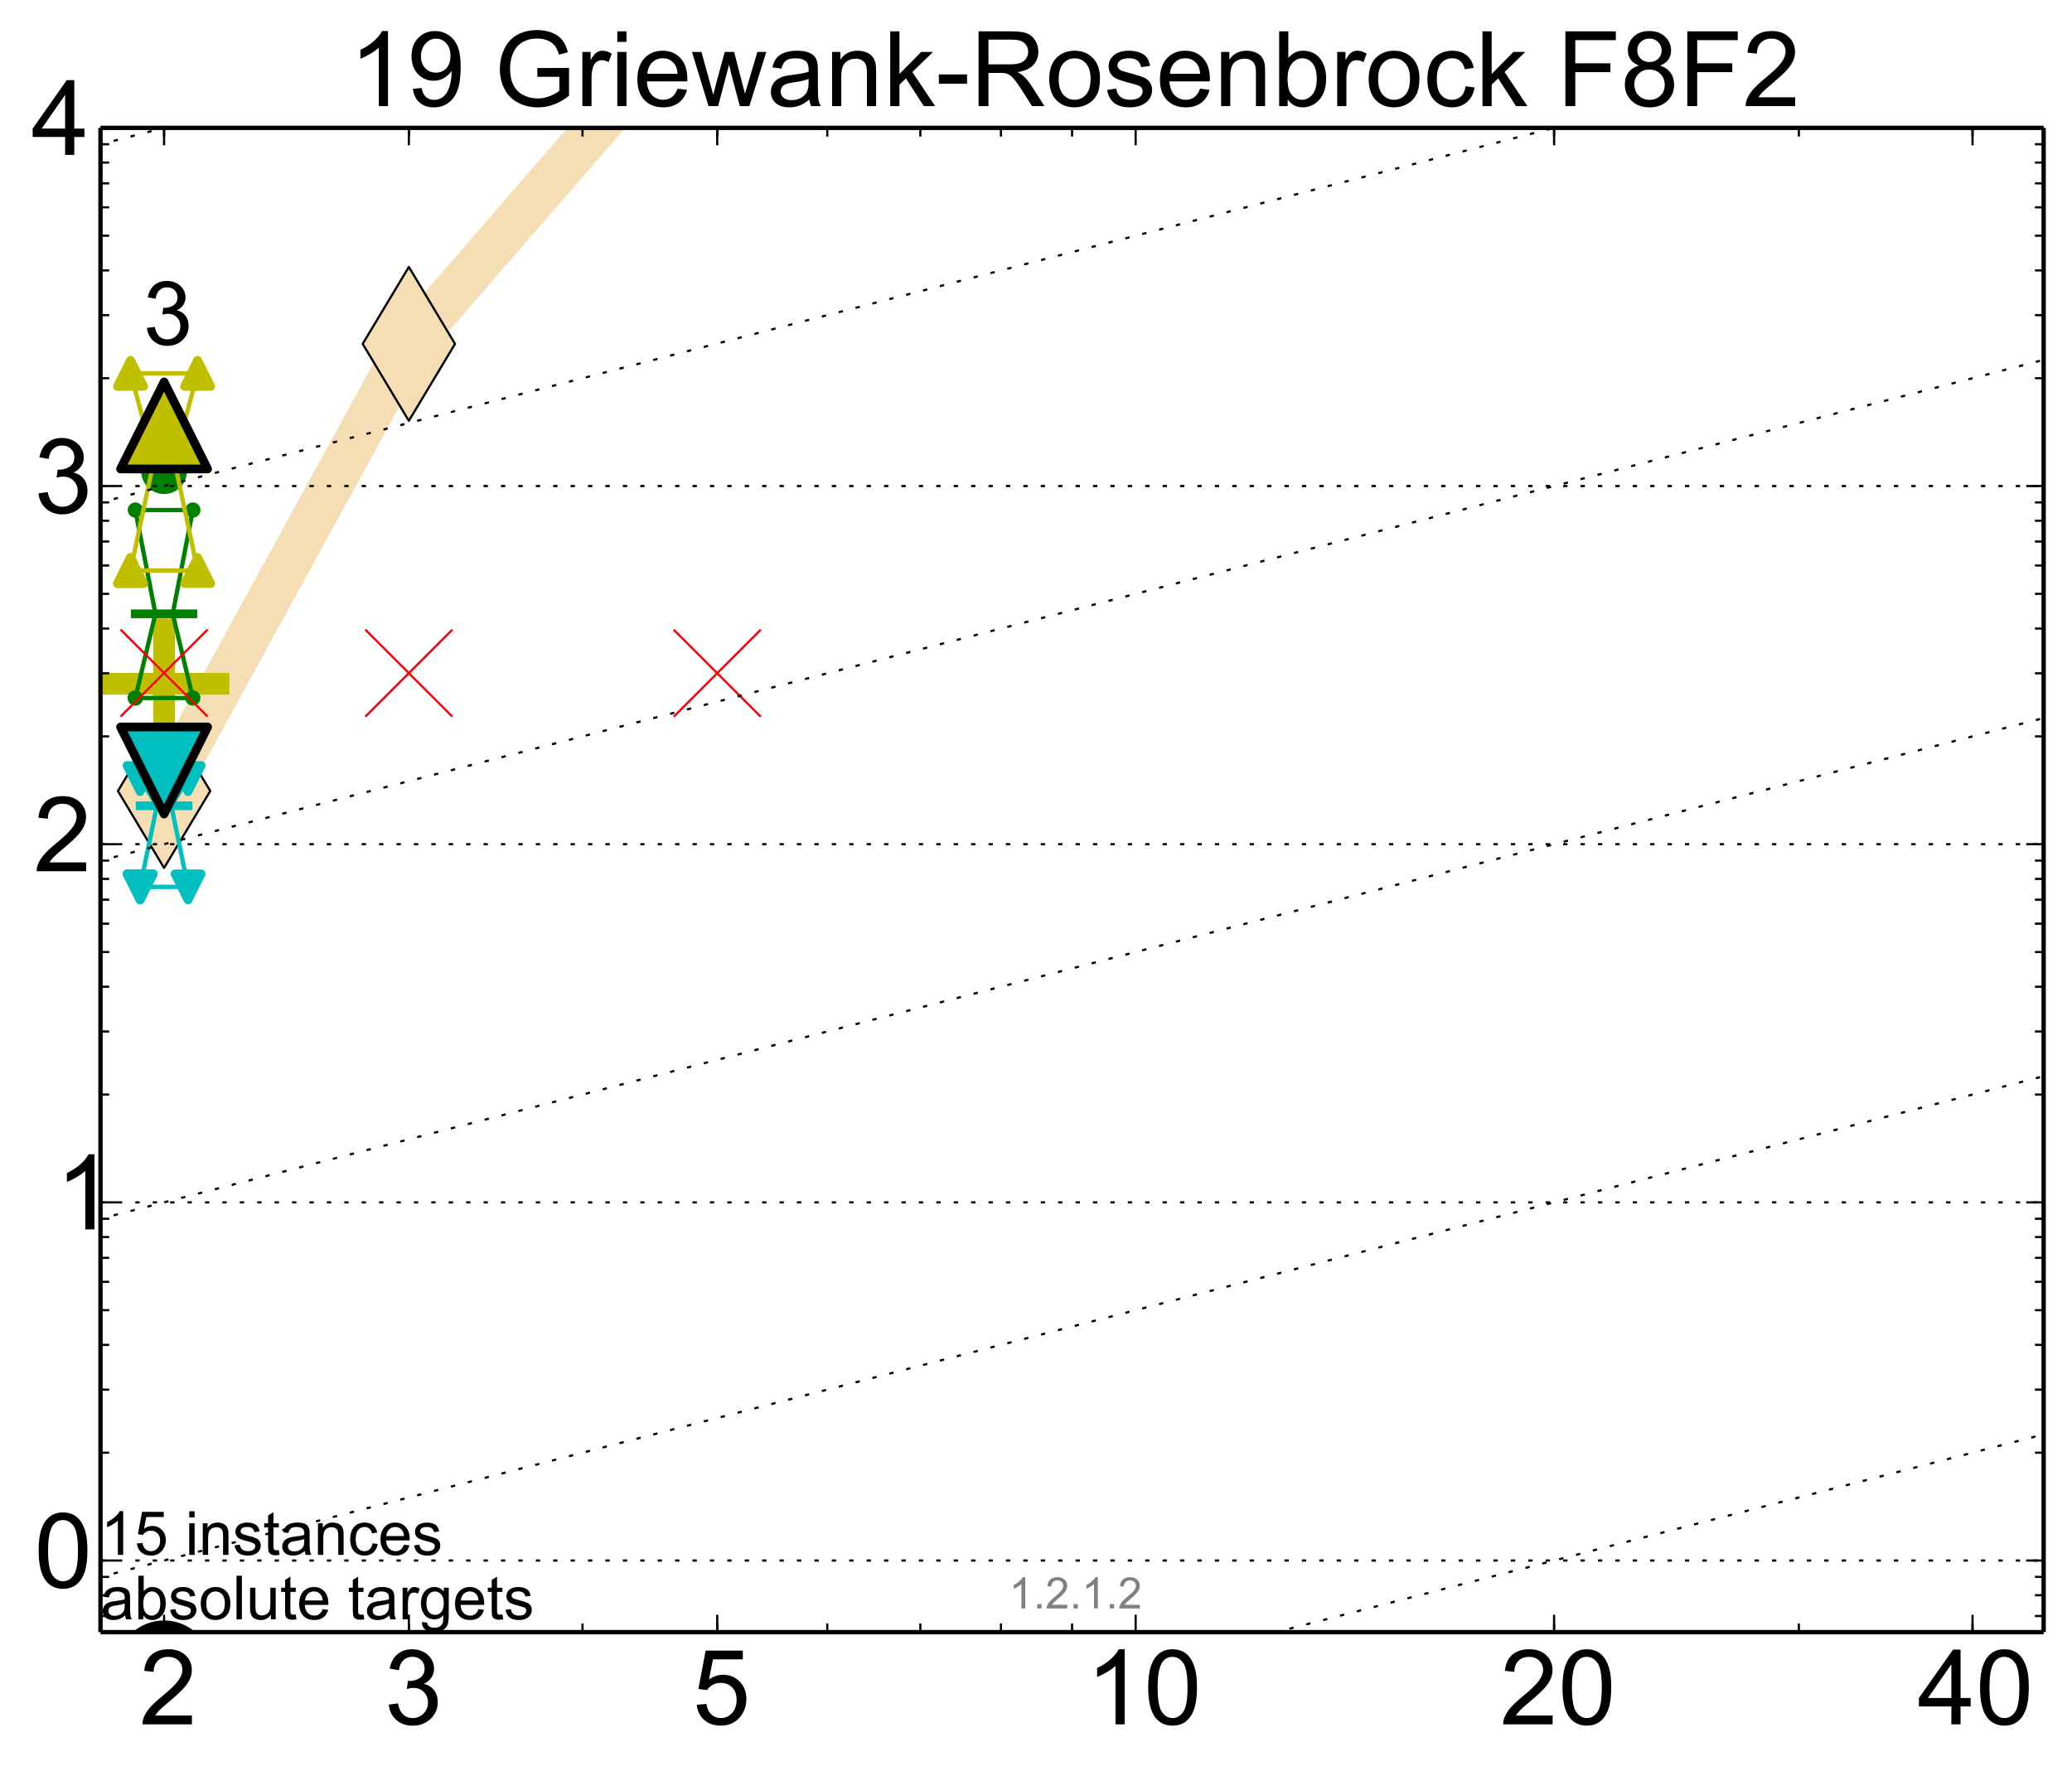 <?xml version="1.0" encoding="utf-8" standalone="no"?>
<!DOCTYPE svg PUBLIC "-//W3C//DTD SVG 1.1//EN"
  "http://www.w3.org/Graphics/SVG/1.1/DTD/svg11.dtd">
<!-- Created with matplotlib (http://matplotlib.org/) -->
<svg height="408pt" version="1.1" viewBox="0 0 476 408" width="476pt" xmlns="http://www.w3.org/2000/svg" xmlns:xlink="http://www.w3.org/1999/xlink">
 <defs>
  <style type="text/css">
*{stroke-linecap:butt;stroke-linejoin:round;}
  </style>
 </defs>
 <g id="figure_1">
  <g id="patch_1">
   <path d="
M0 408.127
L476.684 408.127
L476.684 0
L0 0
z
" style="fill:#ffffff;"/>
  </g>
  <g id="axes_1">
   <g id="patch_2">
    <path d="
M23.084 374.979
L469.484 374.979
L469.484 29.379
L23.084 29.379
z
" style="fill:#ffffff;"/>
   </g>
   <g id="line2d_1">
    <path clip-path="url(#pa36c1b7dc5)" d="
M37.695 181.722
L93.926 79.006
L163.367 -1" style="fill:none;stroke:#f5deb3;stroke-linecap:square;stroke-width:10;"/>
    <defs>
     <path d="
M-8.32667e-16 17.678
L10.607 0
L9.4369e-16 -17.678
L-10.607 -3.55271e-15
z
" id="m1b483a9f33" style="stroke:#000000;stroke-linejoin:miter;stroke-width:0.5;"/>
    </defs>
    <g clip-path="url(#pa36c1b7dc5)">
     <use style="fill:#f5deb3;stroke:#000000;stroke-linejoin:miter;stroke-width:0.5;" x="37.695" xlink:href="#m1b483a9f33" y="181.722"/>
     <use style="fill:#f5deb3;stroke:#000000;stroke-linejoin:miter;stroke-width:0.5;" x="93.926" xlink:href="#m1b483a9f33" y="79.006"/>
     <use style="fill:#f5deb3;stroke:#000000;stroke-linejoin:miter;stroke-width:0.5;" x="164.768" xlink:href="#m1b483a9f33" y="-2.615"/>
     <use style="fill:#f5deb3;stroke:#000000;stroke-linejoin:miter;stroke-width:0.5;" x="260.895" xlink:href="#m1b483a9f33" y="-64.824"/>
     <use style="fill:#f5deb3;stroke:#000000;stroke-linejoin:miter;stroke-width:0.5;" x="357.022" xlink:href="#m1b483a9f33" y="-96.416"/>
     <use style="fill:#f5deb3;stroke:#000000;stroke-linejoin:miter;stroke-width:0.5;" x="453.149" xlink:href="#m1b483a9f33" y="-139.795"/>
    </g>
   </g>
   <g id="line2d_2">
    <defs>
     <path d="
M-15 0
L15 0
M0 15
L0 -15" id="m87e8ae87dc" style="stroke:#bfbf00;stroke-width:5;"/>
    </defs>
    <g clip-path="url(#pa36c1b7dc5)">
     <use style="fill:#bfbf00;stroke:#bfbf00;stroke-width:5;" x="37.695" xlink:href="#m87e8ae87dc" y="157.092"/>
    </g>
   </g>
   <g id="line2d_3">
    <path clip-path="url(#pa36c1b7dc5)" d="
M34.391 383.292
L36.704 383.292
L34.391 383.292
L41 383.292
L38.687 383.292
L41 383.292
L34.391 383.292" style="fill:none;stroke:#000000;stroke-linecap:square;"/>
    <defs>
     <path d="
M0 0
C0 0 0 0 0 0
C0 0 0 0 0 0
C0 0 0 0 0 0
C0 0 0 0 0 0
C0 0 0 0 0 0
C0 0 0 0 0 0
C0 0 0 0 0 0
C0 0 0 0 0 0
z
" id="m927c9828cb" style="stroke:#000000;stroke-width:2;"/>
    </defs>
    <g clip-path="url(#pa36c1b7dc5)">
     <use style="stroke:#000000;stroke-width:2;" x="34.391" xlink:href="#m927c9828cb" y="383.292"/>
     <use style="stroke:#000000;stroke-width:2;" x="36.704" xlink:href="#m927c9828cb" y="383.292"/>
     <use style="stroke:#000000;stroke-width:2;" x="34.391" xlink:href="#m927c9828cb" y="383.292"/>
     <use style="stroke:#000000;stroke-width:2;" x="41" xlink:href="#m927c9828cb" y="383.292"/>
     <use style="stroke:#000000;stroke-width:2;" x="38.687" xlink:href="#m927c9828cb" y="383.292"/>
     <use style="stroke:#000000;stroke-width:2;" x="41" xlink:href="#m927c9828cb" y="383.292"/>
     <use style="stroke:#000000;stroke-width:2;" x="34.391" xlink:href="#m927c9828cb" y="383.292"/>
    </g>
   </g>
   <g id="line2d_4">
    <path clip-path="url(#pa36c1b7dc5)" d="
M34.391 383.292
L41 383.292
L41 383.292
L34.391 383.292
L34.391 383.292" style="fill:none;"/>
    <defs>
     <path d="
M0 3
C0.796 3 1.559 2.684 2.121 2.121
C2.684 1.559 3 0.796 3 0
C3 -0.796 2.684 -1.559 2.121 -2.121
C1.559 -2.684 0.796 -3 0 -3
C-0.796 -3 -1.559 -2.684 -2.121 -2.121
C-2.684 -1.559 -3 -0.796 -3 0
C-3 0.796 -2.684 1.559 -2.121 2.121
C-1.559 2.684 -0.796 3 0 3
z
" id="m5082eeedfc" style="stroke:#000000;stroke-width:2;"/>
    </defs>
    <g clip-path="url(#pa36c1b7dc5)">
     <use style="stroke:#000000;stroke-width:2;" x="34.391" xlink:href="#m5082eeedfc" y="383.292"/>
     <use style="stroke:#000000;stroke-width:2;" x="41" xlink:href="#m5082eeedfc" y="383.292"/>
     <use style="stroke:#000000;stroke-width:2;" x="41" xlink:href="#m5082eeedfc" y="383.292"/>
     <use style="stroke:#000000;stroke-width:2;" x="34.391" xlink:href="#m5082eeedfc" y="383.292"/>
     <use style="stroke:#000000;stroke-width:2;" x="34.391" xlink:href="#m5082eeedfc" y="383.292"/>
    </g>
   </g>
   <g id="line2d_5">
    <path clip-path="url(#pa36c1b7dc5)" d="
M34.391 383.292
L41 383.292" style="fill:none;stroke:#000000;stroke-linecap:square;stroke-width:2;"/>
    <g clip-path="url(#pa36c1b7dc5)">
     <use style="stroke:#000000;stroke-width:2;" x="34.391" xlink:href="#m927c9828cb" y="383.292"/>
     <use style="stroke:#000000;stroke-width:2;" x="41" xlink:href="#m927c9828cb" y="383.292"/>
    </g>
   </g>
   <g id="line2d_6">
    <path clip-path="url(#pa36c1b7dc5)" d="
M90.622 397.782
L92.935 397.782
L90.622 397.782
L97.231 397.782
L94.917 397.782
L97.231 397.782
L90.622 397.782" style="fill:none;stroke:#000000;stroke-linecap:square;"/>
    <g clip-path="url(#pa36c1b7dc5)">
     <use style="stroke:#000000;stroke-width:2;" x="90.622" xlink:href="#m927c9828cb" y="397.782"/>
     <use style="stroke:#000000;stroke-width:2;" x="92.935" xlink:href="#m927c9828cb" y="397.782"/>
     <use style="stroke:#000000;stroke-width:2;" x="90.622" xlink:href="#m927c9828cb" y="397.782"/>
     <use style="stroke:#000000;stroke-width:2;" x="97.23" xlink:href="#m927c9828cb" y="397.782"/>
     <use style="stroke:#000000;stroke-width:2;" x="94.917" xlink:href="#m927c9828cb" y="397.782"/>
     <use style="stroke:#000000;stroke-width:2;" x="97.23" xlink:href="#m927c9828cb" y="397.782"/>
     <use style="stroke:#000000;stroke-width:2;" x="90.622" xlink:href="#m927c9828cb" y="397.782"/>
    </g>
   </g>
   <g id="line2d_7">
    <path clip-path="url(#pa36c1b7dc5)" d="
M90.622 397.782
L97.231 397.782
L97.231 397.782
L90.622 397.782
L90.622 397.782" style="fill:none;"/>
    <g clip-path="url(#pa36c1b7dc5)">
     <use style="stroke:#000000;stroke-width:2;" x="90.622" xlink:href="#m5082eeedfc" y="397.782"/>
     <use style="stroke:#000000;stroke-width:2;" x="97.23" xlink:href="#m5082eeedfc" y="397.782"/>
     <use style="stroke:#000000;stroke-width:2;" x="97.23" xlink:href="#m5082eeedfc" y="397.782"/>
     <use style="stroke:#000000;stroke-width:2;" x="90.622" xlink:href="#m5082eeedfc" y="397.782"/>
     <use style="stroke:#000000;stroke-width:2;" x="90.622" xlink:href="#m5082eeedfc" y="397.782"/>
    </g>
   </g>
   <g id="line2d_8">
    <path clip-path="url(#pa36c1b7dc5)" d="
M90.622 397.782
L97.231 397.782" style="fill:none;stroke:#000000;stroke-linecap:square;stroke-width:2;"/>
    <g clip-path="url(#pa36c1b7dc5)">
     <use style="stroke:#000000;stroke-width:2;" x="90.622" xlink:href="#m927c9828cb" y="397.782"/>
     <use style="stroke:#000000;stroke-width:2;" x="97.23" xlink:href="#m927c9828cb" y="397.782"/>
    </g>
   </g>
   <g id="line2d_9">
    <path clip-path="url(#pa36c1b7dc5)" d="
M161.464 416.037" style="fill:none;stroke:#000000;stroke-linecap:square;"/>
    <g clip-path="url(#pa36c1b7dc5)">
     <use style="stroke:#000000;stroke-width:2;" x="161.464" xlink:href="#m927c9828cb" y="416.037"/>
     <use style="stroke:#000000;stroke-width:2;" x="163.777" xlink:href="#m927c9828cb" y="416.037"/>
     <use style="stroke:#000000;stroke-width:2;" x="161.464" xlink:href="#m927c9828cb" y="416.037"/>
     <use style="stroke:#000000;stroke-width:2;" x="168.073" xlink:href="#m927c9828cb" y="416.037"/>
     <use style="stroke:#000000;stroke-width:2;" x="165.76" xlink:href="#m927c9828cb" y="416.037"/>
     <use style="stroke:#000000;stroke-width:2;" x="168.073" xlink:href="#m927c9828cb" y="416.037"/>
     <use style="stroke:#000000;stroke-width:2;" x="161.464" xlink:href="#m927c9828cb" y="416.037"/>
    </g>
   </g>
   <g id="line2d_10">
    <path clip-path="url(#pa36c1b7dc5)" d="
M161.464 416.037" style="fill:none;"/>
    <g clip-path="url(#pa36c1b7dc5)">
     <use style="stroke:#000000;stroke-width:2;" x="161.464" xlink:href="#m5082eeedfc" y="416.037"/>
     <use style="stroke:#000000;stroke-width:2;" x="168.073" xlink:href="#m5082eeedfc" y="416.037"/>
     <use style="stroke:#000000;stroke-width:2;" x="168.073" xlink:href="#m5082eeedfc" y="416.037"/>
     <use style="stroke:#000000;stroke-width:2;" x="161.464" xlink:href="#m5082eeedfc" y="416.037"/>
     <use style="stroke:#000000;stroke-width:2;" x="161.464" xlink:href="#m5082eeedfc" y="416.037"/>
    </g>
   </g>
   <g id="line2d_11">
    <path clip-path="url(#pa36c1b7dc5)" d="
M161.464 416.037" style="fill:none;stroke:#000000;stroke-linecap:square;stroke-width:2;"/>
    <g clip-path="url(#pa36c1b7dc5)">
     <use style="stroke:#000000;stroke-width:2;" x="161.464" xlink:href="#m927c9828cb" y="416.037"/>
     <use style="stroke:#000000;stroke-width:2;" x="168.073" xlink:href="#m927c9828cb" y="416.037"/>
    </g>
   </g>
   <g id="line2d_12">
    <path clip-path="url(#pa36c1b7dc5)" d="
M37.695 383.292
L93.926 397.782" style="fill:none;stroke:#000000;stroke-linecap:square;stroke-width:4;"/>
    <g clip-path="url(#pa36c1b7dc5)">
     <use style="stroke:#000000;stroke-width:2;" x="37.695" xlink:href="#m927c9828cb" y="383.292"/>
     <use style="stroke:#000000;stroke-width:2;" x="93.926" xlink:href="#m927c9828cb" y="397.782"/>
    </g>
   </g>
   <g id="line2d_13">
    <path clip-path="url(#pa36c1b7dc5)" d="
M93.926 397.782
L137.955 409.127" style="fill:none;stroke:#000000;stroke-linecap:square;stroke-width:4;"/>
    <g clip-path="url(#pa36c1b7dc5)">
     <use style="stroke:#000000;stroke-width:2;" x="93.926" xlink:href="#m927c9828cb" y="397.782"/>
     <use style="stroke:#000000;stroke-width:2;" x="164.768" xlink:href="#m927c9828cb" y="416.037"/>
    </g>
   </g>
   <g id="line2d_14">
    <path clip-path="url(#pa36c1b7dc5)" d="
M37.695 383.292
L93.926 397.782
L137.955 409.127" style="fill:none;"/>
    <defs>
     <path d="
M0 10
C2.652 10 5.196 8.946 7.071 7.071
C8.946 5.196 10 2.652 10 0
C10 -2.652 8.946 -5.196 7.071 -7.071
C5.196 -8.946 2.652 -10 0 -10
C-2.652 -10 -5.196 -8.946 -7.071 -7.071
C-8.946 -5.196 -10 -2.652 -10 0
C-10 2.652 -8.946 5.196 -7.071 7.071
C-5.196 8.946 -2.652 10 0 10
z
" id="mf88678cbc5" style="stroke:#000000;stroke-width:2;"/>
    </defs>
    <g clip-path="url(#pa36c1b7dc5)">
     <use style="stroke:#000000;stroke-width:2;" x="37.695" xlink:href="#mf88678cbc5" y="383.292"/>
     <use style="stroke:#000000;stroke-width:2;" x="93.926" xlink:href="#mf88678cbc5" y="397.782"/>
     <use style="stroke:#000000;stroke-width:2;" x="164.768" xlink:href="#mf88678cbc5" y="416.037"/>
    </g>
   </g>
   <g id="line2d_15">
    <path clip-path="url(#pa36c1b7dc5)" d="
M33.289 383.292
L36.374 383.292
L33.289 383.292
L42.101 383.292
L39.017 383.292
L42.101 383.292
L33.289 383.292" style="fill:none;stroke:#0000ff;stroke-linecap:square;"/>
    <defs>
     <path d="
M0 0
C0 0 0 0 0 0
C0 0 0 0 0 0
C0 0 0 0 0 0
C0 0 0 0 0 0
C0 0 0 0 0 0
C0 0 0 0 0 0
C0 0 0 0 0 0
C0 0 0 0 0 0
z
" id="m4443aac91f" style="stroke:#0000ff;stroke-width:0.5;"/>
    </defs>
    <g clip-path="url(#pa36c1b7dc5)">
     <use style="fill:#0000ff;stroke:#0000ff;stroke-width:0.5;" x="33.289" xlink:href="#m4443aac91f" y="383.292"/>
     <use style="fill:#0000ff;stroke:#0000ff;stroke-width:0.5;" x="36.374" xlink:href="#m4443aac91f" y="383.292"/>
     <use style="fill:#0000ff;stroke:#0000ff;stroke-width:0.5;" x="33.289" xlink:href="#m4443aac91f" y="383.292"/>
     <use style="fill:#0000ff;stroke:#0000ff;stroke-width:0.5;" x="42.101" xlink:href="#m4443aac91f" y="383.292"/>
     <use style="fill:#0000ff;stroke:#0000ff;stroke-width:0.5;" x="39.017" xlink:href="#m4443aac91f" y="383.292"/>
     <use style="fill:#0000ff;stroke:#0000ff;stroke-width:0.5;" x="42.101" xlink:href="#m4443aac91f" y="383.292"/>
     <use style="fill:#0000ff;stroke:#0000ff;stroke-width:0.5;" x="33.289" xlink:href="#m4443aac91f" y="383.292"/>
    </g>
   </g>
   <g id="line2d_16">
    <path clip-path="url(#pa36c1b7dc5)" d="
M33.289 383.292
L42.101 383.292
L42.101 383.292
L33.289 383.292
L33.289 383.292" style="fill:none;"/>
    <defs>
     <path d="
M0 1.5
C0.398 1.5 0.779 1.342 1.061 1.061
C1.342 0.779 1.5 0.398 1.5 0
C1.5 -0.398 1.342 -0.779 1.061 -1.061
C0.779 -1.342 0.398 -1.5 0 -1.5
C-0.398 -1.5 -0.779 -1.342 -1.061 -1.061
C-1.342 -0.779 -1.5 -0.398 -1.5 0
C-1.5 0.398 -1.342 0.779 -1.061 1.061
C-0.779 1.342 -0.398 1.5 0 1.5
z
" id="m76a7ce5b4a" style="stroke:#0000ff;stroke-width:0.5;"/>
    </defs>
    <g clip-path="url(#pa36c1b7dc5)">
     <use style="fill:#0000ff;stroke:#0000ff;stroke-width:0.5;" x="33.289" xlink:href="#m76a7ce5b4a" y="383.292"/>
     <use style="fill:#0000ff;stroke:#0000ff;stroke-width:0.5;" x="42.101" xlink:href="#m76a7ce5b4a" y="383.292"/>
     <use style="fill:#0000ff;stroke:#0000ff;stroke-width:0.5;" x="42.101" xlink:href="#m76a7ce5b4a" y="383.292"/>
     <use style="fill:#0000ff;stroke:#0000ff;stroke-width:0.5;" x="33.289" xlink:href="#m76a7ce5b4a" y="383.292"/>
     <use style="fill:#0000ff;stroke:#0000ff;stroke-width:0.5;" x="33.289" xlink:href="#m76a7ce5b4a" y="383.292"/>
    </g>
   </g>
   <g id="line2d_17">
    <path clip-path="url(#pa36c1b7dc5)" d="
M33.289 383.292
L42.101 383.292" style="fill:none;stroke:#0000ff;stroke-linecap:square;stroke-width:2;"/>
    <g clip-path="url(#pa36c1b7dc5)">
     <use style="fill:#0000ff;stroke:#0000ff;stroke-width:0.5;" x="33.289" xlink:href="#m4443aac91f" y="383.292"/>
     <use style="fill:#0000ff;stroke:#0000ff;stroke-width:0.5;" x="42.101" xlink:href="#m4443aac91f" y="383.292"/>
    </g>
   </g>
   <g id="line2d_18">
    <path clip-path="url(#pa36c1b7dc5)" d="
M89.52 397.782
L92.604 397.782
L89.52 397.782
L98.332 397.782
L95.248 397.782
L98.332 397.782
L89.52 397.782" style="fill:none;stroke:#0000ff;stroke-linecap:square;"/>
    <g clip-path="url(#pa36c1b7dc5)">
     <use style="fill:#0000ff;stroke:#0000ff;stroke-width:0.5;" x="89.52" xlink:href="#m4443aac91f" y="397.782"/>
     <use style="fill:#0000ff;stroke:#0000ff;stroke-width:0.5;" x="92.604" xlink:href="#m4443aac91f" y="397.782"/>
     <use style="fill:#0000ff;stroke:#0000ff;stroke-width:0.5;" x="89.52" xlink:href="#m4443aac91f" y="397.782"/>
     <use style="fill:#0000ff;stroke:#0000ff;stroke-width:0.5;" x="98.332" xlink:href="#m4443aac91f" y="397.782"/>
     <use style="fill:#0000ff;stroke:#0000ff;stroke-width:0.5;" x="95.248" xlink:href="#m4443aac91f" y="397.782"/>
     <use style="fill:#0000ff;stroke:#0000ff;stroke-width:0.5;" x="98.332" xlink:href="#m4443aac91f" y="397.782"/>
     <use style="fill:#0000ff;stroke:#0000ff;stroke-width:0.5;" x="89.52" xlink:href="#m4443aac91f" y="397.782"/>
    </g>
   </g>
   <g id="line2d_19">
    <path clip-path="url(#pa36c1b7dc5)" d="
M89.52 397.782
L98.332 397.782
L98.332 397.782
L89.52 397.782
L89.52 397.782" style="fill:none;"/>
    <g clip-path="url(#pa36c1b7dc5)">
     <use style="fill:#0000ff;stroke:#0000ff;stroke-width:0.5;" x="89.52" xlink:href="#m76a7ce5b4a" y="397.782"/>
     <use style="fill:#0000ff;stroke:#0000ff;stroke-width:0.5;" x="98.332" xlink:href="#m76a7ce5b4a" y="397.782"/>
     <use style="fill:#0000ff;stroke:#0000ff;stroke-width:0.5;" x="98.332" xlink:href="#m76a7ce5b4a" y="397.782"/>
     <use style="fill:#0000ff;stroke:#0000ff;stroke-width:0.5;" x="89.52" xlink:href="#m76a7ce5b4a" y="397.782"/>
     <use style="fill:#0000ff;stroke:#0000ff;stroke-width:0.5;" x="89.52" xlink:href="#m76a7ce5b4a" y="397.782"/>
    </g>
   </g>
   <g id="line2d_20">
    <path clip-path="url(#pa36c1b7dc5)" d="
M89.52 397.782
L98.332 397.782" style="fill:none;stroke:#0000ff;stroke-linecap:square;stroke-width:2;"/>
    <g clip-path="url(#pa36c1b7dc5)">
     <use style="fill:#0000ff;stroke:#0000ff;stroke-width:0.5;" x="89.52" xlink:href="#m4443aac91f" y="397.782"/>
     <use style="fill:#0000ff;stroke:#0000ff;stroke-width:0.5;" x="98.332" xlink:href="#m4443aac91f" y="397.782"/>
    </g>
   </g>
   <g id="line2d_21">
    <path clip-path="url(#pa36c1b7dc5)" d="
M160.362 416.037" style="fill:none;stroke:#0000ff;stroke-linecap:square;"/>
    <g clip-path="url(#pa36c1b7dc5)">
     <use style="fill:#0000ff;stroke:#0000ff;stroke-width:0.5;" x="160.362" xlink:href="#m4443aac91f" y="416.037"/>
     <use style="fill:#0000ff;stroke:#0000ff;stroke-width:0.5;" x="163.447" xlink:href="#m4443aac91f" y="416.037"/>
     <use style="fill:#0000ff;stroke:#0000ff;stroke-width:0.5;" x="160.362" xlink:href="#m4443aac91f" y="416.037"/>
     <use style="fill:#0000ff;stroke:#0000ff;stroke-width:0.5;" x="169.174" xlink:href="#m4443aac91f" y="416.037"/>
     <use style="fill:#0000ff;stroke:#0000ff;stroke-width:0.5;" x="166.09" xlink:href="#m4443aac91f" y="416.037"/>
     <use style="fill:#0000ff;stroke:#0000ff;stroke-width:0.5;" x="169.174" xlink:href="#m4443aac91f" y="416.037"/>
     <use style="fill:#0000ff;stroke:#0000ff;stroke-width:0.5;" x="160.362" xlink:href="#m4443aac91f" y="416.037"/>
    </g>
   </g>
   <g id="line2d_22">
    <path clip-path="url(#pa36c1b7dc5)" d="
M160.362 416.037" style="fill:none;"/>
    <g clip-path="url(#pa36c1b7dc5)">
     <use style="fill:#0000ff;stroke:#0000ff;stroke-width:0.5;" x="160.362" xlink:href="#m76a7ce5b4a" y="416.037"/>
     <use style="fill:#0000ff;stroke:#0000ff;stroke-width:0.5;" x="169.174" xlink:href="#m76a7ce5b4a" y="416.037"/>
     <use style="fill:#0000ff;stroke:#0000ff;stroke-width:0.5;" x="169.174" xlink:href="#m76a7ce5b4a" y="416.037"/>
     <use style="fill:#0000ff;stroke:#0000ff;stroke-width:0.5;" x="160.362" xlink:href="#m76a7ce5b4a" y="416.037"/>
     <use style="fill:#0000ff;stroke:#0000ff;stroke-width:0.5;" x="160.362" xlink:href="#m76a7ce5b4a" y="416.037"/>
    </g>
   </g>
   <g id="line2d_23">
    <path clip-path="url(#pa36c1b7dc5)" d="
M160.362 416.037" style="fill:none;stroke:#0000ff;stroke-linecap:square;stroke-width:2;"/>
    <g clip-path="url(#pa36c1b7dc5)">
     <use style="fill:#0000ff;stroke:#0000ff;stroke-width:0.5;" x="160.362" xlink:href="#m4443aac91f" y="416.037"/>
     <use style="fill:#0000ff;stroke:#0000ff;stroke-width:0.5;" x="169.174" xlink:href="#m4443aac91f" y="416.037"/>
    </g>
   </g>
   <g id="line2d_24">
    <path clip-path="url(#pa36c1b7dc5)" d="
M37.695 383.292
L93.926 397.782" style="fill:none;stroke:#0000ff;stroke-linecap:square;stroke-width:4;"/>
    <g clip-path="url(#pa36c1b7dc5)">
     <use style="fill:#0000ff;stroke:#0000ff;stroke-width:0.5;" x="37.695" xlink:href="#m4443aac91f" y="383.292"/>
     <use style="fill:#0000ff;stroke:#0000ff;stroke-width:0.5;" x="93.926" xlink:href="#m4443aac91f" y="397.782"/>
    </g>
   </g>
   <g id="line2d_25">
    <path clip-path="url(#pa36c1b7dc5)" d="
M93.926 397.782
L137.955 409.127" style="fill:none;stroke:#0000ff;stroke-linecap:square;stroke-width:4;"/>
    <g clip-path="url(#pa36c1b7dc5)">
     <use style="fill:#0000ff;stroke:#0000ff;stroke-width:0.5;" x="93.926" xlink:href="#m4443aac91f" y="397.782"/>
     <use style="fill:#0000ff;stroke:#0000ff;stroke-width:0.5;" x="164.768" xlink:href="#m4443aac91f" y="416.037"/>
    </g>
   </g>
   <g id="line2d_26">
    <path clip-path="url(#pa36c1b7dc5)" d="
M37.695 383.292
L93.926 397.782
L137.955 409.127" style="fill:none;"/>
    <defs>
     <path d="
M0 5
C1.326 5 2.598 4.473 3.536 3.536
C4.473 2.598 5 1.326 5 0
C5 -1.326 4.473 -2.598 3.536 -3.536
C2.598 -4.473 1.326 -5 0 -5
C-1.326 -5 -2.598 -4.473 -3.536 -3.536
C-4.473 -2.598 -5 -1.326 -5 0
C-5 1.326 -4.473 2.598 -3.536 3.536
C-2.598 4.473 -1.326 5 0 5
z
" id="m6f1fcf6525" style="stroke:#0000ff;stroke-width:0.5;"/>
    </defs>
    <g clip-path="url(#pa36c1b7dc5)">
     <use style="fill:#0000ff;stroke:#0000ff;stroke-width:0.5;" x="37.695" xlink:href="#m6f1fcf6525" y="383.292"/>
     <use style="fill:#0000ff;stroke:#0000ff;stroke-width:0.5;" x="93.926" xlink:href="#m6f1fcf6525" y="397.782"/>
     <use style="fill:#0000ff;stroke:#0000ff;stroke-width:0.5;" x="164.768" xlink:href="#m6f1fcf6525" y="416.037"/>
    </g>
   </g>
   <g id="line2d_27">
    <path clip-path="url(#pa36c1b7dc5)" d="
M32.188 203.758
L36.043 185.128
L32.188 178.87
L43.203 178.87
L39.348 185.128
L43.203 203.758
L32.188 203.758" style="fill:none;stroke:#00bfbf;stroke-linecap:square;"/>
    <defs>
     <path d="
M0 0
L0 0
L0 0
z
" id="m9ac02d4b70" style="stroke:#00bfbf;stroke-linejoin:miter;stroke-width:2;"/>
    </defs>
    <g clip-path="url(#pa36c1b7dc5)">
     <use style="fill:#00bfbf;stroke:#00bfbf;stroke-linejoin:miter;stroke-width:2;" x="32.188" xlink:href="#m9ac02d4b70" y="203.758"/>
     <use style="fill:#00bfbf;stroke:#00bfbf;stroke-linejoin:miter;stroke-width:2;" x="36.043" xlink:href="#m9ac02d4b70" y="185.128"/>
     <use style="fill:#00bfbf;stroke:#00bfbf;stroke-linejoin:miter;stroke-width:2;" x="32.188" xlink:href="#m9ac02d4b70" y="178.87"/>
     <use style="fill:#00bfbf;stroke:#00bfbf;stroke-linejoin:miter;stroke-width:2;" x="43.203" xlink:href="#m9ac02d4b70" y="178.87"/>
     <use style="fill:#00bfbf;stroke:#00bfbf;stroke-linejoin:miter;stroke-width:2;" x="39.348" xlink:href="#m9ac02d4b70" y="185.128"/>
     <use style="fill:#00bfbf;stroke:#00bfbf;stroke-linejoin:miter;stroke-width:2;" x="43.203" xlink:href="#m9ac02d4b70" y="203.758"/>
     <use style="fill:#00bfbf;stroke:#00bfbf;stroke-linejoin:miter;stroke-width:2;" x="32.188" xlink:href="#m9ac02d4b70" y="203.758"/>
    </g>
   </g>
   <g id="line2d_28">
    <path clip-path="url(#pa36c1b7dc5)" d="
M32.188 203.758
L43.203 203.758
L43.203 178.87
L32.188 178.87
L32.188 203.758" style="fill:none;"/>
    <defs>
     <path d="
M-3.67394e-16 3
L3 -3
L-3 -3
z
" id="mf178d8dd23" style="stroke:#00bfbf;stroke-linejoin:miter;stroke-width:2;"/>
    </defs>
    <g clip-path="url(#pa36c1b7dc5)">
     <use style="fill:#00bfbf;stroke:#00bfbf;stroke-linejoin:miter;stroke-width:2;" x="32.188" xlink:href="#mf178d8dd23" y="203.758"/>
     <use style="fill:#00bfbf;stroke:#00bfbf;stroke-linejoin:miter;stroke-width:2;" x="43.203" xlink:href="#mf178d8dd23" y="203.758"/>
     <use style="fill:#00bfbf;stroke:#00bfbf;stroke-linejoin:miter;stroke-width:2;" x="43.203" xlink:href="#mf178d8dd23" y="178.87"/>
     <use style="fill:#00bfbf;stroke:#00bfbf;stroke-linejoin:miter;stroke-width:2;" x="32.188" xlink:href="#mf178d8dd23" y="178.87"/>
     <use style="fill:#00bfbf;stroke:#00bfbf;stroke-linejoin:miter;stroke-width:2;" x="32.188" xlink:href="#mf178d8dd23" y="203.758"/>
    </g>
   </g>
   <g id="line2d_29">
    <path clip-path="url(#pa36c1b7dc5)" d="
M32.188 185.128
L43.203 185.128" style="fill:none;stroke:#00bfbf;stroke-linecap:square;stroke-width:2;"/>
    <g clip-path="url(#pa36c1b7dc5)">
     <use style="fill:#00bfbf;stroke:#00bfbf;stroke-linejoin:miter;stroke-width:2;" x="32.188" xlink:href="#m9ac02d4b70" y="185.128"/>
     <use style="fill:#00bfbf;stroke:#00bfbf;stroke-linejoin:miter;stroke-width:2;" x="43.203" xlink:href="#m9ac02d4b70" y="185.128"/>
    </g>
   </g>
   <g id="line2d_30">
    <path clip-path="url(#pa36c1b7dc5)" d="
M37.695 177.019" style="fill:none;"/>
    <defs>
     <path d="
M-1.22465e-15 10
L10 -10
L-10 -10
z
" id="m3e14c286d9" style="stroke:#000000;stroke-linejoin:miter;stroke-width:2;"/>
    </defs>
    <g clip-path="url(#pa36c1b7dc5)">
     <use style="fill:#00bfbf;stroke:#000000;stroke-linejoin:miter;stroke-width:2;" x="37.695" xlink:href="#m3e14c286d9" y="177.019"/>
    </g>
   </g>
   <g id="line2d_31">
    <path clip-path="url(#pa36c1b7dc5)" d="
M31.087 160.358
L35.713 141.024
L31.087 117.179
L44.304 117.179
L39.678 141.024
L44.304 160.358
L31.087 160.358" style="fill:none;stroke:#008000;stroke-linecap:square;"/>
    <defs>
     <path d="
M0 0
C0 0 0 0 0 0
C0 0 0 0 0 0
C0 0 0 0 0 0
C0 0 0 0 0 0
C0 0 0 0 0 0
C0 0 0 0 0 0
C0 0 0 0 0 0
C0 0 0 0 0 0
z
" id="mf3da2ae3b2" style="stroke:#008000;stroke-width:0.5;"/>
    </defs>
    <g clip-path="url(#pa36c1b7dc5)">
     <use style="fill:#008000;stroke:#008000;stroke-width:0.5;" x="31.086" xlink:href="#mf3da2ae3b2" y="160.358"/>
     <use style="fill:#008000;stroke:#008000;stroke-width:0.5;" x="35.713" xlink:href="#mf3da2ae3b2" y="141.024"/>
     <use style="fill:#008000;stroke:#008000;stroke-width:0.5;" x="31.086" xlink:href="#mf3da2ae3b2" y="117.179"/>
     <use style="fill:#008000;stroke:#008000;stroke-width:0.5;" x="44.304" xlink:href="#mf3da2ae3b2" y="117.179"/>
     <use style="fill:#008000;stroke:#008000;stroke-width:0.5;" x="39.678" xlink:href="#mf3da2ae3b2" y="141.024"/>
     <use style="fill:#008000;stroke:#008000;stroke-width:0.5;" x="44.304" xlink:href="#mf3da2ae3b2" y="160.358"/>
     <use style="fill:#008000;stroke:#008000;stroke-width:0.5;" x="31.086" xlink:href="#mf3da2ae3b2" y="160.358"/>
    </g>
   </g>
   <g id="line2d_32">
    <path clip-path="url(#pa36c1b7dc5)" d="
M31.087 160.358
L44.304 160.358
L44.304 117.179
L31.087 117.179
L31.087 160.358" style="fill:none;"/>
    <defs>
     <path d="
M0 1.5
C0.398 1.5 0.779 1.342 1.061 1.061
C1.342 0.779 1.5 0.398 1.5 0
C1.5 -0.398 1.342 -0.779 1.061 -1.061
C0.779 -1.342 0.398 -1.5 0 -1.5
C-0.398 -1.5 -0.779 -1.342 -1.061 -1.061
C-1.342 -0.779 -1.5 -0.398 -1.5 0
C-1.5 0.398 -1.342 0.779 -1.061 1.061
C-0.779 1.342 -0.398 1.5 0 1.5
z
" id="mb0b177905e" style="stroke:#008000;stroke-width:0.5;"/>
    </defs>
    <g clip-path="url(#pa36c1b7dc5)">
     <use style="fill:#008000;stroke:#008000;stroke-width:0.5;" x="31.086" xlink:href="#mb0b177905e" y="160.358"/>
     <use style="fill:#008000;stroke:#008000;stroke-width:0.5;" x="44.304" xlink:href="#mb0b177905e" y="160.358"/>
     <use style="fill:#008000;stroke:#008000;stroke-width:0.5;" x="44.304" xlink:href="#mb0b177905e" y="117.179"/>
     <use style="fill:#008000;stroke:#008000;stroke-width:0.5;" x="31.086" xlink:href="#mb0b177905e" y="117.179"/>
     <use style="fill:#008000;stroke:#008000;stroke-width:0.5;" x="31.086" xlink:href="#mb0b177905e" y="160.358"/>
    </g>
   </g>
   <g id="line2d_33">
    <path clip-path="url(#pa36c1b7dc5)" d="
M31.087 141.024
L44.304 141.024" style="fill:none;stroke:#008000;stroke-linecap:square;stroke-width:2;"/>
    <g clip-path="url(#pa36c1b7dc5)">
     <use style="fill:#008000;stroke:#008000;stroke-width:0.5;" x="31.086" xlink:href="#mf3da2ae3b2" y="141.024"/>
     <use style="fill:#008000;stroke:#008000;stroke-width:0.5;" x="44.304" xlink:href="#mf3da2ae3b2" y="141.024"/>
    </g>
   </g>
   <g id="line2d_34">
    <path clip-path="url(#pa36c1b7dc5)" d="
M37.695 108.25" style="fill:none;"/>
    <defs>
     <path d="
M0 5
C1.326 5 2.598 4.473 3.536 3.536
C4.473 2.598 5 1.326 5 0
C5 -1.326 4.473 -2.598 3.536 -3.536
C2.598 -4.473 1.326 -5 0 -5
C-1.326 -5 -2.598 -4.473 -3.536 -3.536
C-4.473 -2.598 -5 -1.326 -5 0
C-5 1.326 -4.473 2.598 -3.536 3.536
C-2.598 4.473 -1.326 5 0 5
z
" id="mcecd3d9643" style="stroke:#008000;stroke-width:0.5;"/>
    </defs>
    <g clip-path="url(#pa36c1b7dc5)">
     <use style="fill:#008000;stroke:#008000;stroke-width:0.5;" x="37.695" xlink:href="#mcecd3d9643" y="108.25"/>
    </g>
   </g>
   <g id="line2d_35">
    <path clip-path="url(#pa36c1b7dc5)" d="
M29.985 131.069
L35.382 105.666
L29.985 85.777
L45.406 85.777
L40.008 105.666
L45.406 131.069
L29.985 131.069" style="fill:none;stroke:#bfbf00;stroke-linecap:square;"/>
    <defs>
     <path d="
M0 0
L0 0
L0 0
z
" id="m305ae481a1" style="stroke:#bfbf00;stroke-linejoin:miter;stroke-width:2;"/>
    </defs>
    <g clip-path="url(#pa36c1b7dc5)">
     <use style="fill:#bfbf00;stroke:#bfbf00;stroke-linejoin:miter;stroke-width:2;" x="29.985" xlink:href="#m305ae481a1" y="131.069"/>
     <use style="fill:#bfbf00;stroke:#bfbf00;stroke-linejoin:miter;stroke-width:2;" x="35.382" xlink:href="#m305ae481a1" y="105.666"/>
     <use style="fill:#bfbf00;stroke:#bfbf00;stroke-linejoin:miter;stroke-width:2;" x="29.985" xlink:href="#m305ae481a1" y="85.777"/>
     <use style="fill:#bfbf00;stroke:#bfbf00;stroke-linejoin:miter;stroke-width:2;" x="45.406" xlink:href="#m305ae481a1" y="85.777"/>
     <use style="fill:#bfbf00;stroke:#bfbf00;stroke-linejoin:miter;stroke-width:2;" x="40.008" xlink:href="#m305ae481a1" y="105.666"/>
     <use style="fill:#bfbf00;stroke:#bfbf00;stroke-linejoin:miter;stroke-width:2;" x="45.406" xlink:href="#m305ae481a1" y="131.069"/>
     <use style="fill:#bfbf00;stroke:#bfbf00;stroke-linejoin:miter;stroke-width:2;" x="29.985" xlink:href="#m305ae481a1" y="131.069"/>
    </g>
   </g>
   <g id="line2d_36">
    <path clip-path="url(#pa36c1b7dc5)" d="
M29.985 131.069
L45.406 131.069
L45.406 85.777
L29.985 85.777
L29.985 131.069" style="fill:none;"/>
    <defs>
     <path d="
M0 -3
L-3 3
L3 3
z
" id="m7e6fbcf688" style="stroke:#bfbf00;stroke-linejoin:miter;stroke-width:2;"/>
    </defs>
    <g clip-path="url(#pa36c1b7dc5)">
     <use style="fill:#bfbf00;stroke:#bfbf00;stroke-linejoin:miter;stroke-width:2;" x="29.985" xlink:href="#m7e6fbcf688" y="131.069"/>
     <use style="fill:#bfbf00;stroke:#bfbf00;stroke-linejoin:miter;stroke-width:2;" x="45.406" xlink:href="#m7e6fbcf688" y="131.069"/>
     <use style="fill:#bfbf00;stroke:#bfbf00;stroke-linejoin:miter;stroke-width:2;" x="45.406" xlink:href="#m7e6fbcf688" y="85.777"/>
     <use style="fill:#bfbf00;stroke:#bfbf00;stroke-linejoin:miter;stroke-width:2;" x="29.985" xlink:href="#m7e6fbcf688" y="85.777"/>
     <use style="fill:#bfbf00;stroke:#bfbf00;stroke-linejoin:miter;stroke-width:2;" x="29.985" xlink:href="#m7e6fbcf688" y="131.069"/>
    </g>
   </g>
   <g id="line2d_37">
    <path clip-path="url(#pa36c1b7dc5)" d="
M29.985 105.666
L45.406 105.666" style="fill:none;stroke:#bfbf00;stroke-linecap:square;stroke-width:2;"/>
    <g clip-path="url(#pa36c1b7dc5)">
     <use style="fill:#bfbf00;stroke:#bfbf00;stroke-linejoin:miter;stroke-width:2;" x="29.985" xlink:href="#m305ae481a1" y="105.666"/>
     <use style="fill:#bfbf00;stroke:#bfbf00;stroke-linejoin:miter;stroke-width:2;" x="45.406" xlink:href="#m305ae481a1" y="105.666"/>
    </g>
   </g>
   <g id="line2d_38">
    <path clip-path="url(#pa36c1b7dc5)" d="
M37.695 97.743" style="fill:none;"/>
    <defs>
     <path d="
M0 -10
L-10 10
L10 10
z
" id="m0b3fcd2f2a" style="stroke:#000000;stroke-linejoin:miter;stroke-width:2;"/>
    </defs>
    <g clip-path="url(#pa36c1b7dc5)">
     <use style="fill:#bfbf00;stroke:#000000;stroke-linejoin:miter;stroke-width:2;" x="37.695" xlink:href="#m0b3fcd2f2a" y="97.743"/>
    </g>
   </g>
   <g id="line2d_39"/>
   <g id="line2d_40"/>
   <g id="line2d_41"/>
   <g id="line2d_42"/>
   <g id="line2d_43"/>
   <g id="line2d_44"/>
   <g id="line2d_45"/>
   <g id="line2d_46">
    <defs>
     <path d="
M-10 10
L10 -10
M-10 -10
L10 10" id="mc708e8a258" style="stroke:#ff0000;stroke-width:0.5;"/>
    </defs>
    <g clip-path="url(#pa36c1b7dc5)">
     <use style="fill:#ff0000;stroke:#ff0000;stroke-width:0.5;" x="37.695" xlink:href="#mc708e8a258" y="154.63"/>
     <use style="fill:#ff0000;stroke:#ff0000;stroke-width:0.5;" x="93.926" xlink:href="#mc708e8a258" y="154.65"/>
     <use style="fill:#ff0000;stroke:#ff0000;stroke-width:0.5;" x="164.768" xlink:href="#mc708e8a258" y="154.666"/>
    </g>
   </g>
   <g id="line2d_47">
    <path clip-path="url(#pa36c1b7dc5)" d="
M-281.632 523.093
M160.636 409.127
L477.684 327.429" style="fill:none;stroke:#000000;stroke-dasharray:1,3;stroke-dashoffset:0.0;stroke-width:0.5;"/>
   </g>
   <g id="line2d_48">
    <path clip-path="url(#pa36c1b7dc5)" d="
M-281.632 440.807
M-1 368.493
L477.684 245.143" style="fill:none;stroke:#000000;stroke-dasharray:1,3;stroke-dashoffset:0.0;stroke-width:0.5;"/>
   </g>
   <g id="line2d_49">
    <path clip-path="url(#pa36c1b7dc5)" d="
M-281.632 358.522
M-1 286.207
L477.684 162.858" style="fill:none;stroke:#000000;stroke-dasharray:1,3;stroke-dashoffset:0.0;stroke-width:0.5;"/>
   </g>
   <g id="line2d_50">
    <path clip-path="url(#pa36c1b7dc5)" d="
M-281.632 276.236
M-1 203.921
L477.684 80.572" style="fill:none;stroke:#000000;stroke-dasharray:1,3;stroke-dashoffset:0.0;stroke-width:0.5;"/>
   </g>
   <g id="line2d_51">
    <path clip-path="url(#pa36c1b7dc5)" d="
M-281.632 193.95
M-1 121.636
L474.914 -1" style="fill:none;stroke:#000000;stroke-dasharray:1,3;stroke-dashoffset:0.0;stroke-width:0.5;"/>
   </g>
   <g id="line2d_52">
    <path clip-path="url(#pa36c1b7dc5)" d="
M-281.632 111.664
M-1 39.35
L155.587 -1" style="fill:none;stroke:#000000;stroke-dasharray:1,3;stroke-dashoffset:0.0;stroke-width:0.5;"/>
   </g>
   <g id="line2d_53">
    <path clip-path="url(#pa36c1b7dc5)" d="
M-281.632 29.379" style="fill:none;stroke:#000000;stroke-dasharray:1,3;stroke-dashoffset:0.0;stroke-width:0.5;"/>
   </g>
   <g id="line2d_54">
    <path clip-path="url(#pa36c1b7dc5)" d="
M-281.632 -52.907" style="fill:none;stroke:#000000;stroke-dasharray:1,3;stroke-dashoffset:0.0;stroke-width:0.5;"/>
   </g>
   <g id="line2d_55">
    <path clip-path="url(#pa36c1b7dc5)" d="
M-281.632 -135.193" style="fill:none;stroke:#000000;stroke-dasharray:1,3;stroke-dashoffset:0.0;stroke-width:0.5;"/>
   </g>
   <g id="matplotlib.axis_1">
    <g id="xtick_1">
     <g id="line2d_56">
      <defs>
       <path d="
M0 0
L0 -4" id="m93b0483c22" style="stroke:#000000;stroke-width:0.5;"/>
      </defs>
      <g>
       <use style="stroke:#000000;stroke-width:0.5;" x="37.695" xlink:href="#m93b0483c22" y="374.979"/>
      </g>
     </g>
     <g id="line2d_57">
      <defs>
       <path d="
M0 0
L0 4" id="m741efc42ff" style="stroke:#000000;stroke-width:0.5;"/>
      </defs>
      <g>
       <use style="stroke:#000000;stroke-width:0.5;" x="37.695" xlink:href="#m741efc42ff" y="29.379"/>
      </g>
     </g>
     <g id="text_1">
      <!-- 2 -->
      <defs>
       <path d="
M50.344 8.453
L50.344 0
L3.031 0
Q2.938 3.172 4.047 6.109
Q5.859 10.938 9.828 15.625
Q13.812 20.312 21.344 26.469
Q33.016 36.031 37.109 41.625
Q41.219 47.219 41.219 52.203
Q41.219 57.422 37.469 61
Q33.734 64.594 27.734 64.594
Q21.391 64.594 17.578 60.781
Q13.766 56.984 13.719 50.25
L4.688 51.172
Q5.609 61.281 11.656 66.578
Q17.719 71.875 27.938 71.875
Q38.234 71.875 44.234 66.156
Q50.25 60.453 50.25 52
Q50.25 47.703 48.484 43.547
Q46.734 39.406 42.656 34.812
Q38.578 30.219 29.109 22.219
Q21.188 15.578 18.938 13.203
Q16.703 10.844 15.234 8.453
z
" id="ArialMT-32"/>
      </defs>
      <g transform="translate(32.007 396.158)scale(0.24 -0.24)">
       <use xlink:href="#ArialMT-32"/>
      </g>
     </g>
    </g>
    <g id="xtick_2">
     <g id="line2d_58">
      <g>
       <use style="stroke:#000000;stroke-width:0.5;" x="93.926" xlink:href="#m93b0483c22" y="374.979"/>
      </g>
     </g>
     <g id="line2d_59">
      <g>
       <use style="stroke:#000000;stroke-width:0.5;" x="93.926" xlink:href="#m741efc42ff" y="29.379"/>
      </g>
     </g>
     <g id="text_2">
      <!-- 3 -->
      <defs>
       <path d="
M4.203 18.891
L12.984 20.062
Q14.5 12.594 18.141 9.297
Q21.781 6 27 6
Q33.203 6 37.469 10.297
Q41.75 14.594 41.75 20.953
Q41.75 27 37.797 30.922
Q33.844 34.859 27.734 34.859
Q25.25 34.859 21.531 33.891
L22.516 41.609
Q23.391 41.5 23.922 41.5
Q29.547 41.5 34.031 44.422
Q38.531 47.359 38.531 53.469
Q38.531 58.297 35.25 61.469
Q31.984 64.656 26.812 64.656
Q21.688 64.656 18.266 61.422
Q14.844 58.203 13.875 51.766
L5.078 53.328
Q6.688 62.156 12.391 67.016
Q18.109 71.875 26.609 71.875
Q32.469 71.875 37.391 69.359
Q42.328 66.844 44.938 62.5
Q47.562 58.156 47.562 53.266
Q47.562 48.641 45.062 44.828
Q42.578 41.016 37.703 38.766
Q44.047 37.312 47.562 32.688
Q51.078 28.078 51.078 21.141
Q51.078 11.766 44.234 5.25
Q37.406 -1.266 26.953 -1.266
Q17.531 -1.266 11.297 4.344
Q5.078 9.969 4.203 18.891" id="ArialMT-33"/>
      </defs>
      <g transform="translate(88.301 396.158)scale(0.24 -0.24)">
       <use xlink:href="#ArialMT-33"/>
      </g>
     </g>
    </g>
    <g id="xtick_3">
     <g id="line2d_60">
      <g>
       <use style="stroke:#000000;stroke-width:0.5;" x="164.768" xlink:href="#m93b0483c22" y="374.979"/>
      </g>
     </g>
     <g id="line2d_61">
      <g>
       <use style="stroke:#000000;stroke-width:0.5;" x="164.768" xlink:href="#m741efc42ff" y="29.379"/>
      </g>
     </g>
     <g id="text_3">
      <!-- 5 -->
      <defs>
       <path d="
M4.156 18.75
L13.375 19.531
Q14.406 12.797 18.141 9.391
Q21.875 6 27.156 6
Q33.5 6 37.891 10.781
Q42.281 15.578 42.281 23.484
Q42.281 31 38.062 35.344
Q33.844 39.703 27 39.703
Q22.75 39.703 19.328 37.766
Q15.922 35.844 13.969 32.766
L5.719 33.844
L12.641 70.609
L48.25 70.609
L48.25 62.203
L19.672 62.203
L15.828 42.969
Q22.266 47.469 29.344 47.469
Q38.719 47.469 45.156 40.969
Q51.609 34.469 51.609 24.266
Q51.609 14.547 45.953 7.469
Q39.062 -1.219 27.156 -1.219
Q17.391 -1.219 11.203 4.25
Q5.031 9.719 4.156 18.75" id="ArialMT-35"/>
      </defs>
      <g transform="translate(159.074 396.158)scale(0.24 -0.24)">
       <use xlink:href="#ArialMT-35"/>
      </g>
     </g>
    </g>
    <g id="xtick_4">
     <g id="line2d_62">
      <g>
       <use style="stroke:#000000;stroke-width:0.5;" x="260.895" xlink:href="#m93b0483c22" y="374.979"/>
      </g>
     </g>
     <g id="line2d_63">
      <g>
       <use style="stroke:#000000;stroke-width:0.5;" x="260.895" xlink:href="#m741efc42ff" y="29.379"/>
      </g>
     </g>
     <g id="text_4">
      <!-- 10 -->
      <defs>
       <path d="
M4.156 35.297
Q4.156 48 6.766 55.734
Q9.375 63.484 14.516 67.672
Q19.672 71.875 27.484 71.875
Q33.25 71.875 37.594 69.547
Q41.938 67.234 44.766 62.859
Q47.609 58.5 49.219 52.219
Q50.828 45.953 50.828 35.297
Q50.828 22.703 48.234 14.969
Q45.656 7.234 40.5 3
Q35.359 -1.219 27.484 -1.219
Q17.141 -1.219 11.234 6.203
Q4.156 15.141 4.156 35.297
M13.188 35.297
Q13.188 17.672 17.312 11.828
Q21.438 6 27.484 6
Q33.547 6 37.672 11.859
Q41.797 17.719 41.797 35.297
Q41.797 52.984 37.672 58.781
Q33.547 64.594 27.391 64.594
Q21.344 64.594 17.719 59.469
Q13.188 52.938 13.188 35.297" id="ArialMT-30"/>
       <path d="
M37.25 0
L28.469 0
L28.469 56
Q25.297 52.984 20.141 49.953
Q14.984 46.922 10.891 45.406
L10.891 53.906
Q18.266 57.375 23.781 62.297
Q29.297 67.234 31.594 71.875
L37.25 71.875
z
" id="ArialMT-31"/>
      </defs>
      <g transform="translate(249.43 396.158)scale(0.24 -0.24)">
       <use xlink:href="#ArialMT-31"/>
       <use x="55.615" xlink:href="#ArialMT-30"/>
      </g>
     </g>
    </g>
    <g id="xtick_5">
     <g id="line2d_64">
      <g>
       <use style="stroke:#000000;stroke-width:0.5;" x="357.022" xlink:href="#m93b0483c22" y="374.979"/>
      </g>
     </g>
     <g id="line2d_65">
      <g>
       <use style="stroke:#000000;stroke-width:0.5;" x="357.022" xlink:href="#m741efc42ff" y="29.379"/>
      </g>
     </g>
     <g id="text_5">
      <!-- 20 -->
      <g transform="translate(344.602 396.158)scale(0.24 -0.24)">
       <use xlink:href="#ArialMT-32"/>
       <use x="55.615" xlink:href="#ArialMT-30"/>
      </g>
     </g>
    </g>
    <g id="xtick_6">
     <g id="line2d_66">
      <g>
       <use style="stroke:#000000;stroke-width:0.5;" x="453.149" xlink:href="#m93b0483c22" y="374.979"/>
      </g>
     </g>
     <g id="line2d_67">
      <g>
       <use style="stroke:#000000;stroke-width:0.5;" x="453.149" xlink:href="#m741efc42ff" y="29.379"/>
      </g>
     </g>
     <g id="text_6">
      <!-- 40 -->
      <defs>
       <path d="
M32.328 0
L32.328 17.141
L1.266 17.141
L1.266 25.203
L33.938 71.578
L41.109 71.578
L41.109 25.203
L50.781 25.203
L50.781 17.141
L41.109 17.141
L41.109 0
z

M32.328 25.203
L32.328 57.469
L9.906 25.203
z
" id="ArialMT-34"/>
      </defs>
      <g transform="translate(440.529 396.158)scale(0.24 -0.24)">
       <use xlink:href="#ArialMT-34"/>
       <use x="55.615" xlink:href="#ArialMT-30"/>
      </g>
     </g>
    </g>
    <g id="xtick_7">
     <g id="line2d_68">
      <defs>
       <path d="
M0 0
L0 -2" id="m177f7580d0" style="stroke:#000000;stroke-width:0.5;"/>
      </defs>
      <g>
       <use style="stroke:#000000;stroke-width:0.5;" x="37.695" xlink:href="#m177f7580d0" y="374.979"/>
      </g>
     </g>
     <g id="line2d_69">
      <defs>
       <path d="
M0 0
L0 2" id="m5284c7e2a0" style="stroke:#000000;stroke-width:0.5;"/>
      </defs>
      <g>
       <use style="stroke:#000000;stroke-width:0.5;" x="37.695" xlink:href="#m5284c7e2a0" y="29.379"/>
      </g>
     </g>
    </g>
    <g id="xtick_8">
     <g id="line2d_70">
      <g>
       <use style="stroke:#000000;stroke-width:0.5;" x="93.926" xlink:href="#m177f7580d0" y="374.979"/>
      </g>
     </g>
     <g id="line2d_71">
      <g>
       <use style="stroke:#000000;stroke-width:0.5;" x="93.926" xlink:href="#m5284c7e2a0" y="29.379"/>
      </g>
     </g>
    </g>
    <g id="xtick_9">
     <g id="line2d_72">
      <g>
       <use style="stroke:#000000;stroke-width:0.5;" x="133.822" xlink:href="#m177f7580d0" y="374.979"/>
      </g>
     </g>
     <g id="line2d_73">
      <g>
       <use style="stroke:#000000;stroke-width:0.5;" x="133.822" xlink:href="#m5284c7e2a0" y="29.379"/>
      </g>
     </g>
    </g>
    <g id="xtick_10">
     <g id="line2d_74">
      <g>
       <use style="stroke:#000000;stroke-width:0.5;" x="164.768" xlink:href="#m177f7580d0" y="374.979"/>
      </g>
     </g>
     <g id="line2d_75">
      <g>
       <use style="stroke:#000000;stroke-width:0.5;" x="164.768" xlink:href="#m5284c7e2a0" y="29.379"/>
      </g>
     </g>
    </g>
    <g id="xtick_11">
     <g id="line2d_76">
      <g>
       <use style="stroke:#000000;stroke-width:0.5;" x="190.053" xlink:href="#m177f7580d0" y="374.979"/>
      </g>
     </g>
     <g id="line2d_77">
      <g>
       <use style="stroke:#000000;stroke-width:0.5;" x="190.053" xlink:href="#m5284c7e2a0" y="29.379"/>
      </g>
     </g>
    </g>
    <g id="xtick_12">
     <g id="line2d_78">
      <g>
       <use style="stroke:#000000;stroke-width:0.5;" x="211.431" xlink:href="#m177f7580d0" y="374.979"/>
      </g>
     </g>
     <g id="line2d_79">
      <g>
       <use style="stroke:#000000;stroke-width:0.5;" x="211.431" xlink:href="#m5284c7e2a0" y="29.379"/>
      </g>
     </g>
    </g>
    <g id="xtick_13">
     <g id="line2d_80">
      <g>
       <use style="stroke:#000000;stroke-width:0.5;" x="229.949" xlink:href="#m177f7580d0" y="374.979"/>
      </g>
     </g>
     <g id="line2d_81">
      <g>
       <use style="stroke:#000000;stroke-width:0.5;" x="229.949" xlink:href="#m5284c7e2a0" y="29.379"/>
      </g>
     </g>
    </g>
    <g id="xtick_14">
     <g id="line2d_82">
      <g>
       <use style="stroke:#000000;stroke-width:0.5;" x="246.284" xlink:href="#m177f7580d0" y="374.979"/>
      </g>
     </g>
     <g id="line2d_83">
      <g>
       <use style="stroke:#000000;stroke-width:0.5;" x="246.284" xlink:href="#m5284c7e2a0" y="29.379"/>
      </g>
     </g>
    </g>
    <g id="xtick_15">
     <g id="line2d_84">
      <g>
       <use style="stroke:#000000;stroke-width:0.5;" x="357.022" xlink:href="#m177f7580d0" y="374.979"/>
      </g>
     </g>
     <g id="line2d_85">
      <g>
       <use style="stroke:#000000;stroke-width:0.5;" x="357.022" xlink:href="#m5284c7e2a0" y="29.379"/>
      </g>
     </g>
    </g>
    <g id="xtick_16">
     <g id="line2d_86">
      <g>
       <use style="stroke:#000000;stroke-width:0.5;" x="413.253" xlink:href="#m177f7580d0" y="374.979"/>
      </g>
     </g>
     <g id="line2d_87">
      <g>
       <use style="stroke:#000000;stroke-width:0.5;" x="413.253" xlink:href="#m5284c7e2a0" y="29.379"/>
      </g>
     </g>
    </g>
    <g id="xtick_17">
     <g id="line2d_88">
      <g>
       <use style="stroke:#000000;stroke-width:0.5;" x="453.149" xlink:href="#m177f7580d0" y="374.979"/>
      </g>
     </g>
     <g id="line2d_89">
      <g>
       <use style="stroke:#000000;stroke-width:0.5;" x="453.149" xlink:href="#m5284c7e2a0" y="29.379"/>
      </g>
     </g>
    </g>
   </g>
   <g id="matplotlib.axis_2">
    <g id="ytick_1">
     <g id="line2d_90">
      <path clip-path="url(#pa36c1b7dc5)" d="
M23.084 358.522
L469.484 358.522" style="fill:none;stroke:#000000;stroke-dasharray:1,3;stroke-dashoffset:0.0;stroke-width:0.5;"/>
     </g>
     <g id="line2d_91">
      <defs>
       <path d="
M0 0
L4 0" id="m728421d6d4" style="stroke:#000000;stroke-width:0.5;"/>
      </defs>
      <g>
       <use style="stroke:#000000;stroke-width:0.5;" x="23.084" xlink:href="#m728421d6d4" y="358.522"/>
      </g>
     </g>
     <g id="line2d_92">
      <defs>
       <path d="
M0 0
L-4 0" id="mcb0005524f" style="stroke:#000000;stroke-width:0.5;"/>
      </defs>
      <g>
       <use style="stroke:#000000;stroke-width:0.5;" x="469.484" xlink:href="#mcb0005524f" y="358.522"/>
      </g>
     </g>
     <g id="text_7">
      <!-- 0 -->
      <g transform="translate(7.883 364.726)scale(0.24 -0.24)">
       <use xlink:href="#ArialMT-30"/>
      </g>
     </g>
    </g>
    <g id="ytick_2">
     <g id="line2d_93">
      <path clip-path="url(#pa36c1b7dc5)" d="
M23.084 276.236
L469.484 276.236" style="fill:none;stroke:#000000;stroke-dasharray:1,3;stroke-dashoffset:0.0;stroke-width:0.5;"/>
     </g>
     <g id="line2d_94">
      <g>
       <use style="stroke:#000000;stroke-width:0.5;" x="23.084" xlink:href="#m728421d6d4" y="276.236"/>
      </g>
     </g>
     <g id="line2d_95">
      <g>
       <use style="stroke:#000000;stroke-width:0.5;" x="469.484" xlink:href="#mcb0005524f" y="276.236"/>
      </g>
     </g>
     <g id="text_8">
      <!-- 1 -->
      <g transform="translate(12.758 282.44)scale(0.24 -0.24)">
       <use xlink:href="#ArialMT-31"/>
      </g>
     </g>
    </g>
    <g id="ytick_3">
     <g id="line2d_96">
      <path clip-path="url(#pa36c1b7dc5)" d="
M23.084 193.95
L469.484 193.95" style="fill:none;stroke:#000000;stroke-dasharray:1,3;stroke-dashoffset:0.0;stroke-width:0.5;"/>
     </g>
     <g id="line2d_97">
      <g>
       <use style="stroke:#000000;stroke-width:0.5;" x="23.084" xlink:href="#m728421d6d4" y="193.95"/>
      </g>
     </g>
     <g id="line2d_98">
      <g>
       <use style="stroke:#000000;stroke-width:0.5;" x="469.484" xlink:href="#mcb0005524f" y="193.95"/>
      </g>
     </g>
     <g id="text_9">
      <!-- 2 -->
      <g transform="translate(7.706 200.155)scale(0.24 -0.24)">
       <use xlink:href="#ArialMT-32"/>
      </g>
     </g>
    </g>
    <g id="ytick_4">
     <g id="line2d_99">
      <path clip-path="url(#pa36c1b7dc5)" d="
M23.084 111.664
L469.484 111.664" style="fill:none;stroke:#000000;stroke-dasharray:1,3;stroke-dashoffset:0.0;stroke-width:0.5;"/>
     </g>
     <g id="line2d_100">
      <g>
       <use style="stroke:#000000;stroke-width:0.5;" x="23.084" xlink:href="#m728421d6d4" y="111.664"/>
      </g>
     </g>
     <g id="line2d_101">
      <g>
       <use style="stroke:#000000;stroke-width:0.5;" x="469.484" xlink:href="#mcb0005524f" y="111.664"/>
      </g>
     </g>
     <g id="text_10">
      <!-- 3 -->
      <g transform="translate(7.834 117.869)scale(0.24 -0.24)">
       <use xlink:href="#ArialMT-33"/>
      </g>
     </g>
    </g>
    <g id="ytick_5">
     <g id="line2d_102">
      <path clip-path="url(#pa36c1b7dc5)" d="
M23.084 29.379
L469.484 29.379" style="fill:none;stroke:#000000;stroke-dasharray:1,3;stroke-dashoffset:0.0;stroke-width:0.5;"/>
     </g>
     <g id="line2d_103">
      <g>
       <use style="stroke:#000000;stroke-width:0.5;" x="23.084" xlink:href="#m728421d6d4" y="29.379"/>
      </g>
     </g>
     <g id="line2d_104">
      <g>
       <use style="stroke:#000000;stroke-width:0.5;" x="469.484" xlink:href="#mcb0005524f" y="29.379"/>
      </g>
     </g>
     <g id="text_11">
      <!-- 4 -->
      <g transform="translate(7.2 35.583)scale(0.24 -0.24)">
       <use xlink:href="#ArialMT-34"/>
      </g>
     </g>
    </g>
    <g id="ytick_6">
     <g id="line2d_105">
      <defs>
       <path d="
M0 0
L2 0" id="mf0c55a9a47" style="stroke:#000000;stroke-width:0.5;"/>
      </defs>
      <g>
       <use style="stroke:#000000;stroke-width:0.5;" x="23.084" xlink:href="#mf0c55a9a47" y="371.268"/>
      </g>
     </g>
     <g id="line2d_106">
      <defs>
       <path d="
M0 0
L-2 0" id="ma4f294b3af" style="stroke:#000000;stroke-width:0.5;"/>
      </defs>
      <g>
       <use style="stroke:#000000;stroke-width:0.5;" x="469.484" xlink:href="#ma4f294b3af" y="371.268"/>
      </g>
     </g>
    </g>
    <g id="ytick_7">
     <g id="line2d_107">
      <g>
       <use style="stroke:#000000;stroke-width:0.5;" x="23.084" xlink:href="#mf0c55a9a47" y="366.496"/>
      </g>
     </g>
     <g id="line2d_108">
      <g>
       <use style="stroke:#000000;stroke-width:0.5;" x="469.484" xlink:href="#ma4f294b3af" y="366.496"/>
      </g>
     </g>
    </g>
    <g id="ytick_8">
     <g id="line2d_109">
      <g>
       <use style="stroke:#000000;stroke-width:0.5;" x="23.084" xlink:href="#mf0c55a9a47" y="362.287"/>
      </g>
     </g>
     <g id="line2d_110">
      <g>
       <use style="stroke:#000000;stroke-width:0.5;" x="469.484" xlink:href="#ma4f294b3af" y="362.287"/>
      </g>
     </g>
    </g>
    <g id="ytick_9">
     <g id="line2d_111">
      <g>
       <use style="stroke:#000000;stroke-width:0.5;" x="23.084" xlink:href="#mf0c55a9a47" y="333.751"/>
      </g>
     </g>
     <g id="line2d_112">
      <g>
       <use style="stroke:#000000;stroke-width:0.5;" x="469.484" xlink:href="#ma4f294b3af" y="333.751"/>
      </g>
     </g>
    </g>
    <g id="ytick_10">
     <g id="line2d_113">
      <g>
       <use style="stroke:#000000;stroke-width:0.5;" x="23.084" xlink:href="#mf0c55a9a47" y="319.261"/>
      </g>
     </g>
     <g id="line2d_114">
      <g>
       <use style="stroke:#000000;stroke-width:0.5;" x="469.484" xlink:href="#ma4f294b3af" y="319.261"/>
      </g>
     </g>
    </g>
    <g id="ytick_11">
     <g id="line2d_115">
      <g>
       <use style="stroke:#000000;stroke-width:0.5;" x="23.084" xlink:href="#mf0c55a9a47" y="308.981"/>
      </g>
     </g>
     <g id="line2d_116">
      <g>
       <use style="stroke:#000000;stroke-width:0.5;" x="469.484" xlink:href="#ma4f294b3af" y="308.981"/>
      </g>
     </g>
    </g>
    <g id="ytick_12">
     <g id="line2d_117">
      <g>
       <use style="stroke:#000000;stroke-width:0.5;" x="23.084" xlink:href="#mf0c55a9a47" y="301.006"/>
      </g>
     </g>
     <g id="line2d_118">
      <g>
       <use style="stroke:#000000;stroke-width:0.5;" x="469.484" xlink:href="#ma4f294b3af" y="301.006"/>
      </g>
     </g>
    </g>
    <g id="ytick_13">
     <g id="line2d_119">
      <g>
       <use style="stroke:#000000;stroke-width:0.5;" x="23.084" xlink:href="#mf0c55a9a47" y="294.491"/>
      </g>
     </g>
     <g id="line2d_120">
      <g>
       <use style="stroke:#000000;stroke-width:0.5;" x="469.484" xlink:href="#ma4f294b3af" y="294.491"/>
      </g>
     </g>
    </g>
    <g id="ytick_14">
     <g id="line2d_121">
      <g>
       <use style="stroke:#000000;stroke-width:0.5;" x="23.084" xlink:href="#mf0c55a9a47" y="288.982"/>
      </g>
     </g>
     <g id="line2d_122">
      <g>
       <use style="stroke:#000000;stroke-width:0.5;" x="469.484" xlink:href="#ma4f294b3af" y="288.982"/>
      </g>
     </g>
    </g>
    <g id="ytick_15">
     <g id="line2d_123">
      <g>
       <use style="stroke:#000000;stroke-width:0.5;" x="23.084" xlink:href="#mf0c55a9a47" y="284.21"/>
      </g>
     </g>
     <g id="line2d_124">
      <g>
       <use style="stroke:#000000;stroke-width:0.5;" x="469.484" xlink:href="#ma4f294b3af" y="284.21"/>
      </g>
     </g>
    </g>
    <g id="ytick_16">
     <g id="line2d_125">
      <g>
       <use style="stroke:#000000;stroke-width:0.5;" x="23.084" xlink:href="#mf0c55a9a47" y="280.001"/>
      </g>
     </g>
     <g id="line2d_126">
      <g>
       <use style="stroke:#000000;stroke-width:0.5;" x="469.484" xlink:href="#ma4f294b3af" y="280.001"/>
      </g>
     </g>
    </g>
    <g id="ytick_17">
     <g id="line2d_127">
      <g>
       <use style="stroke:#000000;stroke-width:0.5;" x="23.084" xlink:href="#mf0c55a9a47" y="251.465"/>
      </g>
     </g>
     <g id="line2d_128">
      <g>
       <use style="stroke:#000000;stroke-width:0.5;" x="469.484" xlink:href="#ma4f294b3af" y="251.465"/>
      </g>
     </g>
    </g>
    <g id="ytick_18">
     <g id="line2d_129">
      <g>
       <use style="stroke:#000000;stroke-width:0.5;" x="23.084" xlink:href="#mf0c55a9a47" y="236.976"/>
      </g>
     </g>
     <g id="line2d_130">
      <g>
       <use style="stroke:#000000;stroke-width:0.5;" x="469.484" xlink:href="#ma4f294b3af" y="236.976"/>
      </g>
     </g>
    </g>
    <g id="ytick_19">
     <g id="line2d_131">
      <g>
       <use style="stroke:#000000;stroke-width:0.5;" x="23.084" xlink:href="#mf0c55a9a47" y="226.695"/>
      </g>
     </g>
     <g id="line2d_132">
      <g>
       <use style="stroke:#000000;stroke-width:0.5;" x="469.484" xlink:href="#ma4f294b3af" y="226.695"/>
      </g>
     </g>
    </g>
    <g id="ytick_20">
     <g id="line2d_133">
      <g>
       <use style="stroke:#000000;stroke-width:0.5;" x="23.084" xlink:href="#mf0c55a9a47" y="218.721"/>
      </g>
     </g>
     <g id="line2d_134">
      <g>
       <use style="stroke:#000000;stroke-width:0.5;" x="469.484" xlink:href="#ma4f294b3af" y="218.721"/>
      </g>
     </g>
    </g>
    <g id="ytick_21">
     <g id="line2d_135">
      <g>
       <use style="stroke:#000000;stroke-width:0.5;" x="23.084" xlink:href="#mf0c55a9a47" y="212.205"/>
      </g>
     </g>
     <g id="line2d_136">
      <g>
       <use style="stroke:#000000;stroke-width:0.5;" x="469.484" xlink:href="#ma4f294b3af" y="212.205"/>
      </g>
     </g>
    </g>
    <g id="ytick_22">
     <g id="line2d_137">
      <g>
       <use style="stroke:#000000;stroke-width:0.5;" x="23.084" xlink:href="#mf0c55a9a47" y="206.696"/>
      </g>
     </g>
     <g id="line2d_138">
      <g>
       <use style="stroke:#000000;stroke-width:0.5;" x="469.484" xlink:href="#ma4f294b3af" y="206.696"/>
      </g>
     </g>
    </g>
    <g id="ytick_23">
     <g id="line2d_139">
      <g>
       <use style="stroke:#000000;stroke-width:0.5;" x="23.084" xlink:href="#mf0c55a9a47" y="201.925"/>
      </g>
     </g>
     <g id="line2d_140">
      <g>
       <use style="stroke:#000000;stroke-width:0.5;" x="469.484" xlink:href="#ma4f294b3af" y="201.925"/>
      </g>
     </g>
    </g>
    <g id="ytick_24">
     <g id="line2d_141">
      <g>
       <use style="stroke:#000000;stroke-width:0.5;" x="23.084" xlink:href="#mf0c55a9a47" y="197.715"/>
      </g>
     </g>
     <g id="line2d_142">
      <g>
       <use style="stroke:#000000;stroke-width:0.5;" x="469.484" xlink:href="#ma4f294b3af" y="197.715"/>
      </g>
     </g>
    </g>
    <g id="ytick_25">
     <g id="line2d_143">
      <g>
       <use style="stroke:#000000;stroke-width:0.5;" x="23.084" xlink:href="#mf0c55a9a47" y="169.18"/>
      </g>
     </g>
     <g id="line2d_144">
      <g>
       <use style="stroke:#000000;stroke-width:0.5;" x="469.484" xlink:href="#ma4f294b3af" y="169.18"/>
      </g>
     </g>
    </g>
    <g id="ytick_26">
     <g id="line2d_145">
      <g>
       <use style="stroke:#000000;stroke-width:0.5;" x="23.084" xlink:href="#mf0c55a9a47" y="154.69"/>
      </g>
     </g>
     <g id="line2d_146">
      <g>
       <use style="stroke:#000000;stroke-width:0.5;" x="469.484" xlink:href="#ma4f294b3af" y="154.69"/>
      </g>
     </g>
    </g>
    <g id="ytick_27">
     <g id="line2d_147">
      <g>
       <use style="stroke:#000000;stroke-width:0.5;" x="23.084" xlink:href="#mf0c55a9a47" y="144.409"/>
      </g>
     </g>
     <g id="line2d_148">
      <g>
       <use style="stroke:#000000;stroke-width:0.5;" x="469.484" xlink:href="#ma4f294b3af" y="144.409"/>
      </g>
     </g>
    </g>
    <g id="ytick_28">
     <g id="line2d_149">
      <g>
       <use style="stroke:#000000;stroke-width:0.5;" x="23.084" xlink:href="#mf0c55a9a47" y="136.435"/>
      </g>
     </g>
     <g id="line2d_150">
      <g>
       <use style="stroke:#000000;stroke-width:0.5;" x="469.484" xlink:href="#ma4f294b3af" y="136.435"/>
      </g>
     </g>
    </g>
    <g id="ytick_29">
     <g id="line2d_151">
      <g>
       <use style="stroke:#000000;stroke-width:0.5;" x="23.084" xlink:href="#mf0c55a9a47" y="129.919"/>
      </g>
     </g>
     <g id="line2d_152">
      <g>
       <use style="stroke:#000000;stroke-width:0.5;" x="469.484" xlink:href="#ma4f294b3af" y="129.919"/>
      </g>
     </g>
    </g>
    <g id="ytick_30">
     <g id="line2d_153">
      <g>
       <use style="stroke:#000000;stroke-width:0.5;" x="23.084" xlink:href="#mf0c55a9a47" y="124.411"/>
      </g>
     </g>
     <g id="line2d_154">
      <g>
       <use style="stroke:#000000;stroke-width:0.5;" x="469.484" xlink:href="#ma4f294b3af" y="124.411"/>
      </g>
     </g>
    </g>
    <g id="ytick_31">
     <g id="line2d_155">
      <g>
       <use style="stroke:#000000;stroke-width:0.5;" x="23.084" xlink:href="#mf0c55a9a47" y="119.639"/>
      </g>
     </g>
     <g id="line2d_156">
      <g>
       <use style="stroke:#000000;stroke-width:0.5;" x="469.484" xlink:href="#ma4f294b3af" y="119.639"/>
      </g>
     </g>
    </g>
    <g id="ytick_32">
     <g id="line2d_157">
      <g>
       <use style="stroke:#000000;stroke-width:0.5;" x="23.084" xlink:href="#mf0c55a9a47" y="115.43"/>
      </g>
     </g>
     <g id="line2d_158">
      <g>
       <use style="stroke:#000000;stroke-width:0.5;" x="469.484" xlink:href="#ma4f294b3af" y="115.43"/>
      </g>
     </g>
    </g>
    <g id="ytick_33">
     <g id="line2d_159">
      <g>
       <use style="stroke:#000000;stroke-width:0.5;" x="23.084" xlink:href="#mf0c55a9a47" y="86.894"/>
      </g>
     </g>
     <g id="line2d_160">
      <g>
       <use style="stroke:#000000;stroke-width:0.5;" x="469.484" xlink:href="#ma4f294b3af" y="86.894"/>
      </g>
     </g>
    </g>
    <g id="ytick_34">
     <g id="line2d_161">
      <g>
       <use style="stroke:#000000;stroke-width:0.5;" x="23.084" xlink:href="#mf0c55a9a47" y="72.404"/>
      </g>
     </g>
     <g id="line2d_162">
      <g>
       <use style="stroke:#000000;stroke-width:0.5;" x="469.484" xlink:href="#ma4f294b3af" y="72.404"/>
      </g>
     </g>
    </g>
    <g id="ytick_35">
     <g id="line2d_163">
      <g>
       <use style="stroke:#000000;stroke-width:0.5;" x="23.084" xlink:href="#mf0c55a9a47" y="62.124"/>
      </g>
     </g>
     <g id="line2d_164">
      <g>
       <use style="stroke:#000000;stroke-width:0.5;" x="469.484" xlink:href="#ma4f294b3af" y="62.124"/>
      </g>
     </g>
    </g>
    <g id="ytick_36">
     <g id="line2d_165">
      <g>
       <use style="stroke:#000000;stroke-width:0.5;" x="23.084" xlink:href="#mf0c55a9a47" y="54.149"/>
      </g>
     </g>
     <g id="line2d_166">
      <g>
       <use style="stroke:#000000;stroke-width:0.5;" x="469.484" xlink:href="#ma4f294b3af" y="54.149"/>
      </g>
     </g>
    </g>
    <g id="ytick_37">
     <g id="line2d_167">
      <g>
       <use style="stroke:#000000;stroke-width:0.5;" x="23.084" xlink:href="#mf0c55a9a47" y="47.634"/>
      </g>
     </g>
     <g id="line2d_168">
      <g>
       <use style="stroke:#000000;stroke-width:0.5;" x="469.484" xlink:href="#ma4f294b3af" y="47.634"/>
      </g>
     </g>
    </g>
    <g id="ytick_38">
     <g id="line2d_169">
      <g>
       <use style="stroke:#000000;stroke-width:0.5;" x="23.084" xlink:href="#mf0c55a9a47" y="42.125"/>
      </g>
     </g>
     <g id="line2d_170">
      <g>
       <use style="stroke:#000000;stroke-width:0.5;" x="469.484" xlink:href="#ma4f294b3af" y="42.125"/>
      </g>
     </g>
    </g>
    <g id="ytick_39">
     <g id="line2d_171">
      <g>
       <use style="stroke:#000000;stroke-width:0.5;" x="23.084" xlink:href="#mf0c55a9a47" y="37.353"/>
      </g>
     </g>
     <g id="line2d_172">
      <g>
       <use style="stroke:#000000;stroke-width:0.5;" x="469.484" xlink:href="#ma4f294b3af" y="37.353"/>
      </g>
     </g>
    </g>
    <g id="ytick_40">
     <g id="line2d_173">
      <g>
       <use style="stroke:#000000;stroke-width:0.5;" x="23.084" xlink:href="#mf0c55a9a47" y="33.144"/>
      </g>
     </g>
     <g id="line2d_174">
      <g>
       <use style="stroke:#000000;stroke-width:0.5;" x="469.484" xlink:href="#ma4f294b3af" y="33.144"/>
      </g>
     </g>
    </g>
   </g>
   <g id="patch_3">
    <path d="
M23.084 29.379
L469.484 29.379" style="fill:none;stroke:#000000;"/>
   </g>
   <g id="patch_4">
    <path d="
M469.484 374.979
L469.484 29.379" style="fill:none;stroke:#000000;"/>
   </g>
   <g id="patch_5">
    <path d="
M23.084 374.979
L469.484 374.979" style="fill:none;stroke:#000000;"/>
   </g>
   <g id="patch_6">
    <path d="
M23.084 374.979
L23.084 29.379" style="fill:none;stroke:#000000;"/>
   </g>
   <g id="text_12">
    <!-- 3 -->
    <g transform="translate(32.914 79.199)scale(0.204 -0.204)">
     <use xlink:href="#ArialMT-33"/>
    </g>
   </g>
   <g id="text_13">
    <!-- 15 instances -->
    <defs>
     <path d="
M40.438 19
L49.078 17.875
Q47.656 8.938 41.812 3.875
Q35.984 -1.172 27.484 -1.172
Q16.844 -1.172 10.375 5.781
Q3.906 12.75 3.906 25.734
Q3.906 34.125 6.688 40.422
Q9.469 46.734 15.156 49.875
Q20.844 53.031 27.547 53.031
Q35.984 53.031 41.359 48.75
Q46.734 44.484 48.25 36.625
L39.703 35.297
Q38.484 40.531 35.375 43.156
Q32.281 45.797 27.875 45.797
Q21.234 45.797 17.078 41.031
Q12.938 36.281 12.938 25.984
Q12.938 15.531 16.938 10.797
Q20.953 6.062 27.391 6.062
Q32.562 6.062 36.031 9.234
Q39.5 12.406 40.438 19" id="ArialMT-63"/>
     <path d="
M40.438 6.391
Q35.547 2.25 31.031 0.531
Q26.516 -1.172 21.344 -1.172
Q12.797 -1.172 8.203 3
Q3.609 7.172 3.609 13.672
Q3.609 17.484 5.344 20.625
Q7.078 23.781 9.891 25.688
Q12.703 27.594 16.219 28.562
Q18.797 29.25 24.031 29.891
Q34.672 31.156 39.703 32.906
Q39.75 34.719 39.75 35.203
Q39.75 40.578 37.25 42.781
Q33.891 45.75 27.25 45.75
Q21.047 45.75 18.094 43.578
Q15.141 41.406 13.719 35.891
L5.125 37.062
Q6.297 42.578 8.984 45.969
Q11.672 49.359 16.75 51.188
Q21.828 53.031 28.516 53.031
Q35.156 53.031 39.297 51.469
Q43.453 49.906 45.406 47.531
Q47.359 45.172 48.141 41.547
Q48.578 39.312 48.578 33.453
L48.578 21.734
Q48.578 9.469 49.141 6.219
Q49.703 2.984 51.375 0
L42.188 0
Q40.828 2.734 40.438 6.391
M39.703 26.031
Q34.906 24.078 25.344 22.703
Q19.922 21.922 17.672 20.938
Q15.438 19.969 14.203 18.094
Q12.984 16.219 12.984 13.922
Q12.984 10.406 15.641 8.062
Q18.312 5.719 23.438 5.719
Q28.516 5.719 32.469 7.938
Q36.422 10.156 38.281 14.016
Q39.703 17 39.703 22.797
z
" id="ArialMT-61"/>
     <path d="
M42.094 16.703
L51.172 15.578
Q49.031 7.625 43.219 3.219
Q37.406 -1.172 28.375 -1.172
Q17 -1.172 10.328 5.828
Q3.656 12.844 3.656 25.484
Q3.656 38.578 10.391 45.797
Q17.141 53.031 27.875 53.031
Q38.281 53.031 44.875 45.953
Q51.469 38.875 51.469 26.031
Q51.469 25.25 51.422 23.688
L12.75 23.688
Q13.234 15.141 17.578 10.594
Q21.922 6.062 28.422 6.062
Q33.25 6.062 36.672 8.594
Q40.094 11.141 42.094 16.703
M13.234 30.906
L42.188 30.906
Q41.609 37.453 38.875 40.719
Q34.672 45.797 27.984 45.797
Q21.922 45.797 17.797 41.75
Q13.672 37.703 13.234 30.906" id="ArialMT-65"/>
     <path d="
M25.781 7.859
L27.047 0.094
Q23.344 -0.688 20.406 -0.688
Q15.625 -0.688 12.984 0.828
Q10.359 2.344 9.281 4.812
Q8.203 7.281 8.203 15.188
L8.203 45.016
L1.766 45.016
L1.766 51.859
L8.203 51.859
L8.203 64.703
L16.938 69.969
L16.938 51.859
L25.781 51.859
L25.781 45.016
L16.938 45.016
L16.938 14.703
Q16.938 10.938 17.406 9.859
Q17.875 8.797 18.922 8.156
Q19.969 7.516 21.922 7.516
Q23.391 7.516 25.781 7.859" id="ArialMT-74"/>
     <path d="
M6.641 61.469
L6.641 71.578
L15.438 71.578
L15.438 61.469
z

M6.641 0
L6.641 51.859
L15.438 51.859
L15.438 0
z
" id="ArialMT-69"/>
     <path d="
M3.078 15.484
L11.766 16.844
Q12.5 11.625 15.844 8.844
Q19.188 6.062 25.203 6.062
Q31.25 6.062 34.172 8.516
Q37.109 10.984 37.109 14.312
Q37.109 17.281 34.516 19
Q32.719 20.172 25.531 21.969
Q15.875 24.422 12.141 26.203
Q8.406 27.984 6.469 31.125
Q4.547 34.281 4.547 38.094
Q4.547 41.547 6.125 44.5
Q7.719 47.469 10.453 49.422
Q12.5 50.922 16.031 51.969
Q19.578 53.031 23.641 53.031
Q29.734 53.031 34.344 51.266
Q38.969 49.516 41.156 46.5
Q43.359 43.5 44.188 38.484
L35.594 37.312
Q35.016 41.312 32.203 43.547
Q29.391 45.797 24.266 45.797
Q18.219 45.797 15.625 43.797
Q13.031 41.797 13.031 39.109
Q13.031 37.406 14.109 36.031
Q15.188 34.625 17.484 33.688
Q18.797 33.203 25.25 31.453
Q34.578 28.953 38.25 27.359
Q41.938 25.781 44.031 22.75
Q46.141 19.734 46.141 15.234
Q46.141 10.844 43.578 6.953
Q41.016 3.078 36.172 0.953
Q31.344 -1.172 25.25 -1.172
Q15.141 -1.172 9.844 3.031
Q4.547 7.234 3.078 15.484" id="ArialMT-73"/>
     <path d="
M6.594 0
L6.594 51.859
L14.5 51.859
L14.5 44.484
Q20.219 53.031 31 53.031
Q35.688 53.031 39.625 51.344
Q43.562 49.656 45.516 46.922
Q47.469 44.188 48.25 40.438
Q48.734 37.984 48.734 31.891
L48.734 0
L39.938 0
L39.938 31.547
Q39.938 36.922 38.906 39.578
Q37.891 42.234 35.281 43.812
Q32.672 45.406 29.156 45.406
Q23.531 45.406 19.453 41.844
Q15.375 38.281 15.375 28.328
L15.375 0
z
" id="ArialMT-6e"/>
     <path id="ArialMT-20"/>
    </defs>
    <g transform="translate(23.084 357.225)scale(0.14 -0.14)">
     <use xlink:href="#ArialMT-31"/>
     <use x="55.615" xlink:href="#ArialMT-35"/>
     <use x="111.23" xlink:href="#ArialMT-20"/>
     <use x="139.014" xlink:href="#ArialMT-69"/>
     <use x="161.23" xlink:href="#ArialMT-6e"/>
     <use x="216.846" xlink:href="#ArialMT-73"/>
     <use x="266.846" xlink:href="#ArialMT-74"/>
     <use x="294.629" xlink:href="#ArialMT-61"/>
     <use x="350.244" xlink:href="#ArialMT-6e"/>
     <use x="405.859" xlink:href="#ArialMT-63"/>
     <use x="455.859" xlink:href="#ArialMT-65"/>
     <use x="511.475" xlink:href="#ArialMT-73"/>
    </g>
    <!-- absolute targets -->
    <defs>
     <path d="
M14.703 0
L6.547 0
L6.547 71.578
L15.328 71.578
L15.328 46.047
Q20.906 53.031 29.547 53.031
Q34.328 53.031 38.594 51.094
Q42.875 49.172 45.625 45.672
Q48.391 42.188 49.953 37.25
Q51.516 32.328 51.516 26.703
Q51.516 13.375 44.922 6.094
Q38.328 -1.172 29.109 -1.172
Q19.922 -1.172 14.703 6.5
z

M14.594 26.312
Q14.594 17 17.141 12.844
Q21.297 6.062 28.375 6.062
Q34.125 6.062 38.328 11.062
Q42.531 16.062 42.531 25.984
Q42.531 36.141 38.5 40.969
Q34.469 45.797 28.766 45.797
Q23 45.797 18.797 40.797
Q14.594 35.797 14.594 26.312" id="ArialMT-62"/>
     <path d="
M4.984 -4.297
L13.531 -5.562
Q14.062 -9.516 16.5 -11.328
Q19.781 -13.766 25.438 -13.766
Q31.547 -13.766 34.859 -11.328
Q38.188 -8.891 39.359 -4.5
Q40.047 -1.812 39.984 6.781
Q34.234 0 25.641 0
Q14.938 0 9.078 7.719
Q3.219 15.438 3.219 26.219
Q3.219 33.641 5.906 39.906
Q8.594 46.188 13.688 49.609
Q18.797 53.031 25.688 53.031
Q34.859 53.031 40.828 45.609
L40.828 51.859
L48.922 51.859
L48.922 7.031
Q48.922 -5.078 46.453 -10.125
Q44 -15.188 38.641 -18.109
Q33.297 -21.047 25.484 -21.047
Q16.219 -21.047 10.5 -16.875
Q4.781 -12.703 4.984 -4.297
M12.25 26.859
Q12.25 16.656 16.297 11.969
Q20.359 7.281 26.469 7.281
Q32.516 7.281 36.609 11.938
Q40.719 16.609 40.719 26.562
Q40.719 36.078 36.5 40.906
Q32.281 45.75 26.312 45.75
Q20.453 45.75 16.344 40.984
Q12.25 36.234 12.25 26.859" id="ArialMT-67"/>
     <path d="
M40.578 0
L40.578 7.625
Q34.516 -1.172 24.125 -1.172
Q19.531 -1.172 15.547 0.578
Q11.578 2.344 9.641 5
Q7.719 7.672 6.938 11.531
Q6.391 14.109 6.391 19.734
L6.391 51.859
L15.188 51.859
L15.188 23.094
Q15.188 16.219 15.719 13.812
Q16.547 10.359 19.234 8.375
Q21.922 6.391 25.875 6.391
Q29.828 6.391 33.297 8.422
Q36.766 10.453 38.203 13.938
Q39.656 17.438 39.656 24.078
L39.656 51.859
L48.438 51.859
L48.438 0
z
" id="ArialMT-75"/>
     <path d="
M6.5 0
L6.5 51.859
L14.406 51.859
L14.406 44
Q17.438 49.516 20 51.266
Q22.562 53.031 25.641 53.031
Q30.078 53.031 34.672 50.203
L31.641 42.047
Q28.422 43.953 25.203 43.953
Q22.312 43.953 20.016 42.219
Q17.719 40.484 16.75 37.406
Q15.281 32.719 15.281 27.156
L15.281 0
z
" id="ArialMT-72"/>
     <path d="
M6.391 0
L6.391 71.578
L15.188 71.578
L15.188 0
z
" id="ArialMT-6c"/>
     <path d="
M3.328 25.922
Q3.328 40.328 11.328 47.266
Q18.016 53.031 27.641 53.031
Q38.328 53.031 45.109 46.016
Q51.906 39.016 51.906 26.656
Q51.906 16.656 48.906 10.906
Q45.906 5.172 40.156 2
Q34.422 -1.172 27.641 -1.172
Q16.75 -1.172 10.031 5.812
Q3.328 12.797 3.328 25.922
M12.359 25.922
Q12.359 15.969 16.703 11.016
Q21.047 6.062 27.641 6.062
Q34.188 6.062 38.531 11.031
Q42.875 16.016 42.875 26.219
Q42.875 35.844 38.5 40.797
Q34.125 45.75 27.641 45.75
Q21.047 45.75 16.703 40.812
Q12.359 35.891 12.359 25.922" id="ArialMT-6f"/>
    </defs>
    <g transform="translate(23.084 372.032)scale(0.14 -0.14)">
     <use xlink:href="#ArialMT-61"/>
     <use x="55.615" xlink:href="#ArialMT-62"/>
     <use x="111.23" xlink:href="#ArialMT-73"/>
     <use x="161.23" xlink:href="#ArialMT-6f"/>
     <use x="216.846" xlink:href="#ArialMT-6c"/>
     <use x="239.062" xlink:href="#ArialMT-75"/>
     <use x="294.678" xlink:href="#ArialMT-74"/>
     <use x="322.461" xlink:href="#ArialMT-65"/>
     <use x="378.076" xlink:href="#ArialMT-20"/>
     <use x="405.859" xlink:href="#ArialMT-74"/>
     <use x="433.643" xlink:href="#ArialMT-61"/>
     <use x="489.258" xlink:href="#ArialMT-72"/>
     <use x="522.559" xlink:href="#ArialMT-67"/>
     <use x="578.174" xlink:href="#ArialMT-65"/>
     <use x="633.789" xlink:href="#ArialMT-74"/>
     <use x="661.572" xlink:href="#ArialMT-73"/>
    </g>
   </g>
   <g id="text_14">
    <!-- 1.2.1.2 -->
    <defs>
     <path d="
M9.078 0
L9.078 10.016
L19.094 10.016
L19.094 0
z
" id="ArialMT-2e"/>
    </defs>
    <g style="fill:#808080;" transform="translate(231.803 369.535)scale(0.1 -0.1)">
     <use xlink:href="#ArialMT-31"/>
     <use x="55.615" xlink:href="#ArialMT-2e"/>
     <use x="83.398" xlink:href="#ArialMT-32"/>
     <use x="139.014" xlink:href="#ArialMT-2e"/>
     <use x="166.797" xlink:href="#ArialMT-31"/>
     <use x="222.412" xlink:href="#ArialMT-2e"/>
     <use x="250.195" xlink:href="#ArialMT-32"/>
    </g>
   </g>
   <g id="text_15">
    <!-- 19 Griewank-Rosenbrock F8F2 -->
    <defs>
     <path d="
M16.156 0
L0.297 51.859
L9.375 51.859
L17.625 21.922
L20.703 10.797
Q20.906 11.625 23.391 21.484
L31.641 51.859
L40.672 51.859
L48.438 21.781
L51.031 11.859
L54 21.875
L62.891 51.859
L71.438 51.859
L55.219 0
L46.094 0
L37.844 31.062
L35.844 39.891
L25.344 0
z
" id="ArialMT-77"/>
     <path d="
M6.641 0
L6.641 71.578
L15.438 71.578
L15.438 30.766
L36.234 51.859
L47.609 51.859
L27.781 32.625
L49.609 0
L38.766 0
L21.625 26.516
L15.438 20.562
L15.438 0
z
" id="ArialMT-6b"/>
     <path d="
M7.859 0
L7.859 71.578
L39.594 71.578
Q49.172 71.578 54.141 69.641
Q59.125 67.719 62.109 62.828
Q65.094 57.953 65.094 52.047
Q65.094 44.438 60.156 39.203
Q55.219 33.984 44.922 32.562
Q48.688 30.766 50.641 29
Q54.781 25.203 58.5 19.484
L70.953 0
L59.031 0
L49.562 14.891
Q45.406 21.344 42.719 24.75
Q40.047 28.172 37.922 29.531
Q35.797 30.906 33.594 31.453
Q31.984 31.781 28.328 31.781
L17.328 31.781
L17.328 0
z

M17.328 39.984
L37.703 39.984
Q44.188 39.984 47.844 41.328
Q51.516 42.672 53.422 45.625
Q55.328 48.578 55.328 52.047
Q55.328 57.125 51.641 60.391
Q47.953 63.672 39.984 63.672
L17.328 63.672
z
" id="ArialMT-52"/>
     <path d="
M3.172 21.484
L3.172 30.328
L30.172 30.328
L30.172 21.484
z
" id="ArialMT-2d"/>
     <path d="
M41.219 28.078
L41.219 36.469
L71.531 36.531
L71.531 9.969
Q64.547 4.391 57.125 1.578
Q49.703 -1.219 41.891 -1.219
Q31.344 -1.219 22.719 3.297
Q14.109 7.812 9.719 16.359
Q5.328 24.906 5.328 35.453
Q5.328 45.906 9.688 54.953
Q14.062 64.016 22.266 68.406
Q30.469 72.797 41.156 72.797
Q48.922 72.797 55.188 70.281
Q61.469 67.781 65.031 63.281
Q68.609 58.797 70.453 51.562
L61.922 49.219
Q60.297 54.688 57.906 57.812
Q55.516 60.938 51.062 62.812
Q46.625 64.703 41.219 64.703
Q34.719 64.703 29.984 62.719
Q25.25 60.75 22.344 57.516
Q19.438 54.297 17.828 50.438
Q15.094 43.797 15.094 36.031
Q15.094 26.469 18.391 20.016
Q21.688 13.578 27.984 10.453
Q34.281 7.328 41.359 7.328
Q47.516 7.328 53.375 9.688
Q59.234 12.062 62.25 14.75
L62.25 28.078
z
" id="ArialMT-47"/>
     <path d="
M8.203 0
L8.203 71.578
L56.5 71.578
L56.5 63.141
L17.672 63.141
L17.672 40.969
L51.266 40.969
L51.266 32.516
L17.672 32.516
L17.672 0
z
" id="ArialMT-46"/>
     <path d="
M17.672 38.812
Q12.203 40.828 9.562 44.531
Q6.938 48.25 6.938 53.422
Q6.938 61.234 12.547 66.547
Q18.172 71.875 27.484 71.875
Q36.859 71.875 42.578 66.422
Q48.297 60.984 48.297 53.172
Q48.297 48.188 45.672 44.5
Q43.062 40.828 37.75 38.812
Q44.344 36.672 47.781 31.875
Q51.219 27.094 51.219 20.453
Q51.219 11.281 44.719 5.031
Q38.234 -1.219 27.641 -1.219
Q17.047 -1.219 10.547 5.047
Q4.047 11.328 4.047 20.703
Q4.047 27.688 7.594 32.391
Q11.141 37.109 17.672 38.812
M15.922 53.719
Q15.922 48.641 19.188 45.406
Q22.469 42.188 27.688 42.188
Q32.766 42.188 36.016 45.375
Q39.266 48.578 39.266 53.219
Q39.266 58.062 35.906 61.359
Q32.562 64.656 27.594 64.656
Q22.562 64.656 19.234 61.422
Q15.922 58.203 15.922 53.719
M13.094 20.656
Q13.094 16.891 14.875 13.375
Q16.656 9.859 20.172 7.922
Q23.688 6 27.734 6
Q34.031 6 38.125 10.047
Q42.234 14.109 42.234 20.359
Q42.234 26.703 38.016 30.859
Q33.797 35.016 27.438 35.016
Q21.234 35.016 17.156 30.906
Q13.094 26.812 13.094 20.656" id="ArialMT-38"/>
     <path d="
M5.469 16.547
L13.922 17.328
Q14.984 11.375 18.016 8.688
Q21.047 6 25.781 6
Q29.828 6 32.875 7.859
Q35.938 9.719 37.891 12.812
Q39.844 15.922 41.156 21.188
Q42.484 26.469 42.484 31.938
Q42.484 32.516 42.438 33.688
Q39.797 29.5 35.234 26.875
Q30.672 24.266 25.344 24.266
Q16.453 24.266 10.297 30.703
Q4.156 37.156 4.156 47.703
Q4.156 58.594 10.578 65.234
Q17 71.875 26.656 71.875
Q33.641 71.875 39.422 68.109
Q45.219 64.359 48.219 57.391
Q51.219 50.438 51.219 37.25
Q51.219 23.531 48.234 15.406
Q45.266 7.281 39.375 3.031
Q33.5 -1.219 25.594 -1.219
Q17.188 -1.219 11.859 3.438
Q6.547 8.109 5.469 16.547
M41.453 48.141
Q41.453 55.719 37.422 60.156
Q33.406 64.594 27.734 64.594
Q21.875 64.594 17.531 59.812
Q13.188 55.031 13.188 47.406
Q13.188 40.578 17.312 36.297
Q21.438 32.031 27.484 32.031
Q33.594 32.031 37.516 36.297
Q41.453 40.578 41.453 48.141" id="ArialMT-39"/>
    </defs>
    <g transform="translate(80.192 24.379)scale(0.24 -0.24)">
     <use xlink:href="#ArialMT-31"/>
     <use x="55.615" xlink:href="#ArialMT-39"/>
     <use x="111.23" xlink:href="#ArialMT-20"/>
     <use x="139.014" xlink:href="#ArialMT-47"/>
     <use x="216.797" xlink:href="#ArialMT-72"/>
     <use x="250.098" xlink:href="#ArialMT-69"/>
     <use x="272.314" xlink:href="#ArialMT-65"/>
     <use x="327.93" xlink:href="#ArialMT-77"/>
     <use x="400.146" xlink:href="#ArialMT-61"/>
     <use x="455.762" xlink:href="#ArialMT-6e"/>
     <use x="511.377" xlink:href="#ArialMT-6b"/>
     <use x="561.377" xlink:href="#ArialMT-2d"/>
     <use x="594.678" xlink:href="#ArialMT-52"/>
     <use x="666.895" xlink:href="#ArialMT-6f"/>
     <use x="722.51" xlink:href="#ArialMT-73"/>
     <use x="772.51" xlink:href="#ArialMT-65"/>
     <use x="828.125" xlink:href="#ArialMT-6e"/>
     <use x="883.74" xlink:href="#ArialMT-62"/>
     <use x="939.355" xlink:href="#ArialMT-72"/>
     <use x="972.656" xlink:href="#ArialMT-6f"/>
     <use x="1028.271" xlink:href="#ArialMT-63"/>
     <use x="1078.271" xlink:href="#ArialMT-6b"/>
     <use x="1128.271" xlink:href="#ArialMT-20"/>
     <use x="1156.055" xlink:href="#ArialMT-46"/>
     <use x="1217.139" xlink:href="#ArialMT-38"/>
     <use x="1272.754" xlink:href="#ArialMT-46"/>
     <use x="1333.838" xlink:href="#ArialMT-32"/>
    </g>
   </g>
  </g>
 </g>
 <defs>
  <clipPath id="pa36c1b7dc5">
   <rect height="345.6" width="446.4" x="23.084" y="29.379"/>
  </clipPath>
 </defs>
</svg>
